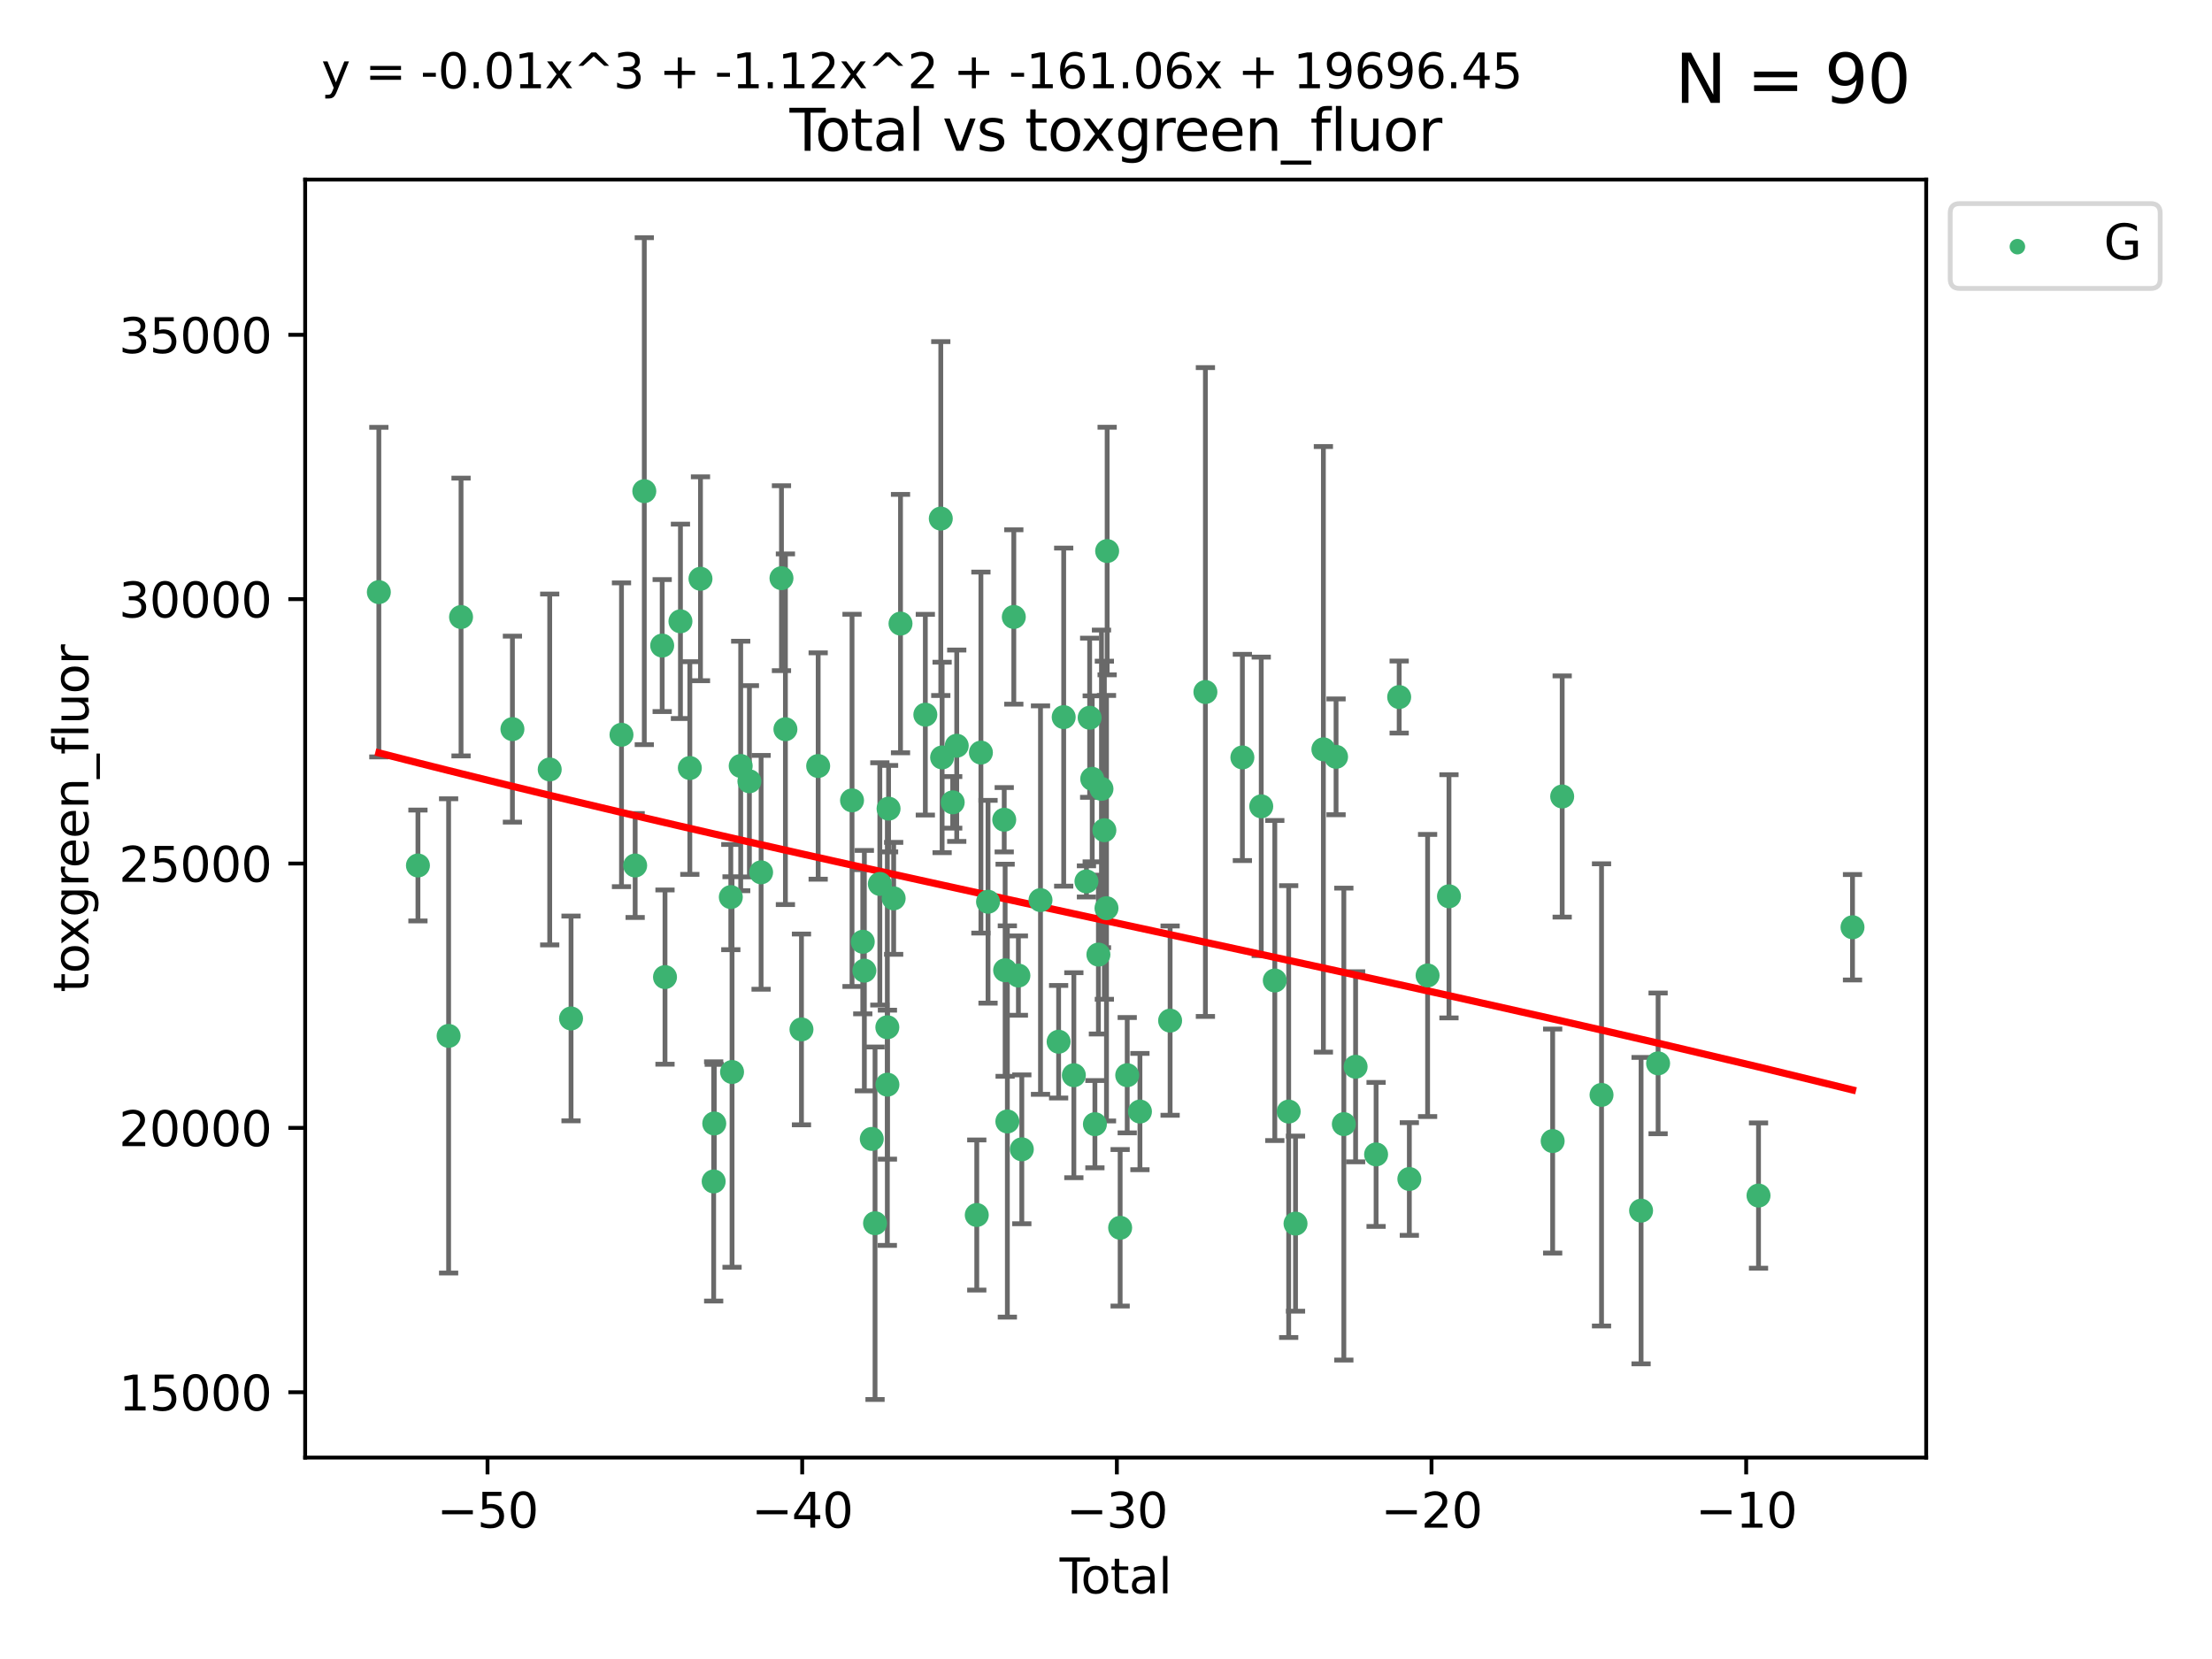 <?xml version="1.0" encoding="utf-8" standalone="no"?>
<!DOCTYPE svg PUBLIC "-//W3C//DTD SVG 1.1//EN"
  "http://www.w3.org/Graphics/SVG/1.1/DTD/svg11.dtd">
<svg xmlns:xlink="http://www.w3.org/1999/xlink" width="460.8pt" height="345.6pt" viewBox="0 0 460.8 345.6" xmlns="http://www.w3.org/2000/svg" version="1.1">
 <defs>
  <style type="text/css">*{stroke-linejoin: round; stroke-linecap: butt}</style>
 </defs>
 <g id="figure_1">
  <g id="patch_1">
   <path d="M 0 345.6 
L 460.8 345.6 
L 460.8 0 
L 0 0 
z
" style="fill: #ffffff"/>
  </g>
  <g id="axes_1">
   <g id="patch_2">
    <path d="M 63.571 303.64 
L 401.26 303.64 
L 401.26 37.411 
L 63.571 37.411 
z
" style="fill: #ffffff"/>
   </g>
   <g id="PathCollection_1">
    <defs>
     <path id="m2cd2cfe23e" d="M 0 1.118 
C 0.297 1.118 0.581 1 0.791 0.791 
C 1 0.581 1.118 0.297 1.118 0 
C 1.118 -0.297 1 -0.581 0.791 -0.791 
C 0.581 -1 0.297 -1.118 0 -1.118 
C -0.297 -1.118 -0.581 -1 -0.791 -0.791 
C -1 -0.581 -1.118 -0.297 -1.118 0 
C -1.118 0.297 -1 0.581 -0.791 0.791 
C -0.581 1 -0.297 1.118 0 1.118 
z
" style="stroke: #3cb371"/>
    </defs>
    <g clip-path="url(#p2240b61f8a)">
     <use xlink:href="#m2cd2cfe23e" x="78.921" y="123.35" style="fill: #3cb371; stroke: #3cb371"/>
     <use xlink:href="#m2cd2cfe23e" x="87.065" y="180.296" style="fill: #3cb371; stroke: #3cb371"/>
     <use xlink:href="#m2cd2cfe23e" x="93.455" y="215.796" style="fill: #3cb371; stroke: #3cb371"/>
     <use xlink:href="#m2cd2cfe23e" x="96.045" y="128.535" style="fill: #3cb371; stroke: #3cb371"/>
     <use xlink:href="#m2cd2cfe23e" x="106.747" y="151.889" style="fill: #3cb371; stroke: #3cb371"/>
     <use xlink:href="#m2cd2cfe23e" x="114.516" y="160.294" style="fill: #3cb371; stroke: #3cb371"/>
     <use xlink:href="#m2cd2cfe23e" x="118.958" y="212.162" style="fill: #3cb371; stroke: #3cb371"/>
     <use xlink:href="#m2cd2cfe23e" x="129.468" y="153.064" style="fill: #3cb371; stroke: #3cb371"/>
     <use xlink:href="#m2cd2cfe23e" x="132.316" y="180.299" style="fill: #3cb371; stroke: #3cb371"/>
     <use xlink:href="#m2cd2cfe23e" x="134.219" y="102.317" style="fill: #3cb371; stroke: #3cb371"/>
     <use xlink:href="#m2cd2cfe23e" x="137.945" y="134.484" style="fill: #3cb371; stroke: #3cb371"/>
     <use xlink:href="#m2cd2cfe23e" x="138.532" y="203.545" style="fill: #3cb371; stroke: #3cb371"/>
     <use xlink:href="#m2cd2cfe23e" x="141.749" y="129.432" style="fill: #3cb371; stroke: #3cb371"/>
     <use xlink:href="#m2cd2cfe23e" x="143.706" y="159.992" style="fill: #3cb371; stroke: #3cb371"/>
     <use xlink:href="#m2cd2cfe23e" x="145.924" y="120.567" style="fill: #3cb371; stroke: #3cb371"/>
     <use xlink:href="#m2cd2cfe23e" x="148.671" y="246.113" style="fill: #3cb371; stroke: #3cb371"/>
     <use xlink:href="#m2cd2cfe23e" x="148.792" y="234.04" style="fill: #3cb371; stroke: #3cb371"/>
     <use xlink:href="#m2cd2cfe23e" x="152.242" y="186.879" style="fill: #3cb371; stroke: #3cb371"/>
     <use xlink:href="#m2cd2cfe23e" x="152.499" y="223.316" style="fill: #3cb371; stroke: #3cb371"/>
     <use xlink:href="#m2cd2cfe23e" x="154.301" y="159.564" style="fill: #3cb371; stroke: #3cb371"/>
     <use xlink:href="#m2cd2cfe23e" x="156.114" y="162.757" style="fill: #3cb371; stroke: #3cb371"/>
     <use xlink:href="#m2cd2cfe23e" x="158.551" y="181.722" style="fill: #3cb371; stroke: #3cb371"/>
     <use xlink:href="#m2cd2cfe23e" x="162.795" y="120.447" style="fill: #3cb371; stroke: #3cb371"/>
     <use xlink:href="#m2cd2cfe23e" x="163.617" y="151.911" style="fill: #3cb371; stroke: #3cb371"/>
     <use xlink:href="#m2cd2cfe23e" x="166.961" y="214.445" style="fill: #3cb371; stroke: #3cb371"/>
     <use xlink:href="#m2cd2cfe23e" x="170.44" y="159.576" style="fill: #3cb371; stroke: #3cb371"/>
     <use xlink:href="#m2cd2cfe23e" x="177.494" y="166.732" style="fill: #3cb371; stroke: #3cb371"/>
     <use xlink:href="#m2cd2cfe23e" x="179.731" y="196.185" style="fill: #3cb371; stroke: #3cb371"/>
     <use xlink:href="#m2cd2cfe23e" x="180.062" y="202.206" style="fill: #3cb371; stroke: #3cb371"/>
     <use xlink:href="#m2cd2cfe23e" x="181.607" y="237.257" style="fill: #3cb371; stroke: #3cb371"/>
     <use xlink:href="#m2cd2cfe23e" x="182.287" y="254.822" style="fill: #3cb371; stroke: #3cb371"/>
     <use xlink:href="#m2cd2cfe23e" x="183.287" y="184.134" style="fill: #3cb371; stroke: #3cb371"/>
     <use xlink:href="#m2cd2cfe23e" x="184.849" y="214" style="fill: #3cb371; stroke: #3cb371"/>
     <use xlink:href="#m2cd2cfe23e" x="184.866" y="225.956" style="fill: #3cb371; stroke: #3cb371"/>
     <use xlink:href="#m2cd2cfe23e" x="185.106" y="168.459" style="fill: #3cb371; stroke: #3cb371"/>
     <use xlink:href="#m2cd2cfe23e" x="186.165" y="187.145" style="fill: #3cb371; stroke: #3cb371"/>
     <use xlink:href="#m2cd2cfe23e" x="187.593" y="129.907" style="fill: #3cb371; stroke: #3cb371"/>
     <use xlink:href="#m2cd2cfe23e" x="192.764" y="148.882" style="fill: #3cb371; stroke: #3cb371"/>
     <use xlink:href="#m2cd2cfe23e" x="195.983" y="108.028" style="fill: #3cb371; stroke: #3cb371"/>
     <use xlink:href="#m2cd2cfe23e" x="196.26" y="157.788" style="fill: #3cb371; stroke: #3cb371"/>
     <use xlink:href="#m2cd2cfe23e" x="198.465" y="167.144" style="fill: #3cb371; stroke: #3cb371"/>
     <use xlink:href="#m2cd2cfe23e" x="199.306" y="155.35" style="fill: #3cb371; stroke: #3cb371"/>
     <use xlink:href="#m2cd2cfe23e" x="203.479" y="253.107" style="fill: #3cb371; stroke: #3cb371"/>
     <use xlink:href="#m2cd2cfe23e" x="204.342" y="156.775" style="fill: #3cb371; stroke: #3cb371"/>
     <use xlink:href="#m2cd2cfe23e" x="205.825" y="187.85" style="fill: #3cb371; stroke: #3cb371"/>
     <use xlink:href="#m2cd2cfe23e" x="209.199" y="170.764" style="fill: #3cb371; stroke: #3cb371"/>
     <use xlink:href="#m2cd2cfe23e" x="209.388" y="202.125" style="fill: #3cb371; stroke: #3cb371"/>
     <use xlink:href="#m2cd2cfe23e" x="209.851" y="233.624" style="fill: #3cb371; stroke: #3cb371"/>
     <use xlink:href="#m2cd2cfe23e" x="211.195" y="128.523" style="fill: #3cb371; stroke: #3cb371"/>
     <use xlink:href="#m2cd2cfe23e" x="212.15" y="203.228" style="fill: #3cb371; stroke: #3cb371"/>
     <use xlink:href="#m2cd2cfe23e" x="212.864" y="239.421" style="fill: #3cb371; stroke: #3cb371"/>
     <use xlink:href="#m2cd2cfe23e" x="216.755" y="187.506" style="fill: #3cb371; stroke: #3cb371"/>
     <use xlink:href="#m2cd2cfe23e" x="220.531" y="217.011" style="fill: #3cb371; stroke: #3cb371"/>
     <use xlink:href="#m2cd2cfe23e" x="221.588" y="149.39" style="fill: #3cb371; stroke: #3cb371"/>
     <use xlink:href="#m2cd2cfe23e" x="223.704" y="223.987" style="fill: #3cb371; stroke: #3cb371"/>
     <use xlink:href="#m2cd2cfe23e" x="226.327" y="183.616" style="fill: #3cb371; stroke: #3cb371"/>
     <use xlink:href="#m2cd2cfe23e" x="226.995" y="149.518" style="fill: #3cb371; stroke: #3cb371"/>
     <use xlink:href="#m2cd2cfe23e" x="227.53" y="162.247" style="fill: #3cb371; stroke: #3cb371"/>
     <use xlink:href="#m2cd2cfe23e" x="228.089" y="234.188" style="fill: #3cb371; stroke: #3cb371"/>
     <use xlink:href="#m2cd2cfe23e" x="228.818" y="198.857" style="fill: #3cb371; stroke: #3cb371"/>
     <use xlink:href="#m2cd2cfe23e" x="229.457" y="164.334" style="fill: #3cb371; stroke: #3cb371"/>
     <use xlink:href="#m2cd2cfe23e" x="230.06" y="172.949" style="fill: #3cb371; stroke: #3cb371"/>
     <use xlink:href="#m2cd2cfe23e" x="230.502" y="189.194" style="fill: #3cb371; stroke: #3cb371"/>
     <use xlink:href="#m2cd2cfe23e" x="230.639" y="114.792" style="fill: #3cb371; stroke: #3cb371"/>
     <use xlink:href="#m2cd2cfe23e" x="233.347" y="255.771" style="fill: #3cb371; stroke: #3cb371"/>
     <use xlink:href="#m2cd2cfe23e" x="234.821" y="223.984" style="fill: #3cb371; stroke: #3cb371"/>
     <use xlink:href="#m2cd2cfe23e" x="237.471" y="231.556" style="fill: #3cb371; stroke: #3cb371"/>
     <use xlink:href="#m2cd2cfe23e" x="243.756" y="212.613" style="fill: #3cb371; stroke: #3cb371"/>
     <use xlink:href="#m2cd2cfe23e" x="251.108" y="144.16" style="fill: #3cb371; stroke: #3cb371"/>
     <use xlink:href="#m2cd2cfe23e" x="258.81" y="157.787" style="fill: #3cb371; stroke: #3cb371"/>
     <use xlink:href="#m2cd2cfe23e" x="262.74" y="167.977" style="fill: #3cb371; stroke: #3cb371"/>
     <use xlink:href="#m2cd2cfe23e" x="265.564" y="204.255" style="fill: #3cb371; stroke: #3cb371"/>
     <use xlink:href="#m2cd2cfe23e" x="268.458" y="231.562" style="fill: #3cb371; stroke: #3cb371"/>
     <use xlink:href="#m2cd2cfe23e" x="269.881" y="254.903" style="fill: #3cb371; stroke: #3cb371"/>
     <use xlink:href="#m2cd2cfe23e" x="275.685" y="156.098" style="fill: #3cb371; stroke: #3cb371"/>
     <use xlink:href="#m2cd2cfe23e" x="278.326" y="157.662" style="fill: #3cb371; stroke: #3cb371"/>
     <use xlink:href="#m2cd2cfe23e" x="279.946" y="234.172" style="fill: #3cb371; stroke: #3cb371"/>
     <use xlink:href="#m2cd2cfe23e" x="282.398" y="222.227" style="fill: #3cb371; stroke: #3cb371"/>
     <use xlink:href="#m2cd2cfe23e" x="286.665" y="240.487" style="fill: #3cb371; stroke: #3cb371"/>
     <use xlink:href="#m2cd2cfe23e" x="291.474" y="145.21" style="fill: #3cb371; stroke: #3cb371"/>
     <use xlink:href="#m2cd2cfe23e" x="293.592" y="245.607" style="fill: #3cb371; stroke: #3cb371"/>
     <use xlink:href="#m2cd2cfe23e" x="297.396" y="203.208" style="fill: #3cb371; stroke: #3cb371"/>
     <use xlink:href="#m2cd2cfe23e" x="301.848" y="186.717" style="fill: #3cb371; stroke: #3cb371"/>
     <use xlink:href="#m2cd2cfe23e" x="323.448" y="237.703" style="fill: #3cb371; stroke: #3cb371"/>
     <use xlink:href="#m2cd2cfe23e" x="325.432" y="165.925" style="fill: #3cb371; stroke: #3cb371"/>
     <use xlink:href="#m2cd2cfe23e" x="333.628" y="228.086" style="fill: #3cb371; stroke: #3cb371"/>
     <use xlink:href="#m2cd2cfe23e" x="341.867" y="252.196" style="fill: #3cb371; stroke: #3cb371"/>
     <use xlink:href="#m2cd2cfe23e" x="345.413" y="221.519" style="fill: #3cb371; stroke: #3cb371"/>
     <use xlink:href="#m2cd2cfe23e" x="366.331" y="249.056" style="fill: #3cb371; stroke: #3cb371"/>
     <use xlink:href="#m2cd2cfe23e" x="385.911" y="193.165" style="fill: #3cb371; stroke: #3cb371"/>
    </g>
   </g>
   <g id="matplotlib.axis_1">
    <g id="xtick_1">
     <g id="line2d_1">
      <defs>
       <path id="me713386dee" d="M 0 0 
L 0 3.5 
" style="stroke: #000000; stroke-width: 0.8"/>
      </defs>
      <g>
       <use xlink:href="#me713386dee" x="101.562" y="303.64" style="stroke: #000000; stroke-width: 0.8"/>
      </g>
     </g>
     <g id="text_1">
      <!-- −50 -->
      <g transform="translate(91.009 318.238)scale(0.1 -0.1)">
       <defs>
        <path id="DejaVuSans-2212" d="M 678 2272 
L 4684 2272 
L 4684 1741 
L 678 1741 
L 678 2272 
z
" transform="scale(0.016)"/>
        <path id="DejaVuSans-35" d="M 691 4666 
L 3169 4666 
L 3169 4134 
L 1269 4134 
L 1269 2991 
Q 1406 3038 1543 3061 
Q 1681 3084 1819 3084 
Q 2600 3084 3056 2656 
Q 3513 2228 3513 1497 
Q 3513 744 3044 326 
Q 2575 -91 1722 -91 
Q 1428 -91 1123 -41 
Q 819 9 494 109 
L 494 744 
Q 775 591 1075 516 
Q 1375 441 1709 441 
Q 2250 441 2565 725 
Q 2881 1009 2881 1497 
Q 2881 1984 2565 2268 
Q 2250 2553 1709 2553 
Q 1456 2553 1204 2497 
Q 953 2441 691 2322 
L 691 4666 
z
" transform="scale(0.016)"/>
        <path id="DejaVuSans-30" d="M 2034 4250 
Q 1547 4250 1301 3770 
Q 1056 3291 1056 2328 
Q 1056 1369 1301 889 
Q 1547 409 2034 409 
Q 2525 409 2770 889 
Q 3016 1369 3016 2328 
Q 3016 3291 2770 3770 
Q 2525 4250 2034 4250 
z
M 2034 4750 
Q 2819 4750 3233 4129 
Q 3647 3509 3647 2328 
Q 3647 1150 3233 529 
Q 2819 -91 2034 -91 
Q 1250 -91 836 529 
Q 422 1150 422 2328 
Q 422 3509 836 4129 
Q 1250 4750 2034 4750 
z
" transform="scale(0.016)"/>
       </defs>
       <use xlink:href="#DejaVuSans-2212"/>
       <use xlink:href="#DejaVuSans-35" x="83.789"/>
       <use xlink:href="#DejaVuSans-30" x="147.412"/>
      </g>
     </g>
    </g>
    <g id="xtick_2">
     <g id="line2d_2">
      <g>
       <use xlink:href="#me713386dee" x="167.112" y="303.64" style="stroke: #000000; stroke-width: 0.8"/>
      </g>
     </g>
     <g id="text_2">
      <!-- −40 -->
      <g transform="translate(156.559 318.238)scale(0.1 -0.1)">
       <defs>
        <path id="DejaVuSans-34" d="M 2419 4116 
L 825 1625 
L 2419 1625 
L 2419 4116 
z
M 2253 4666 
L 3047 4666 
L 3047 1625 
L 3713 1625 
L 3713 1100 
L 3047 1100 
L 3047 0 
L 2419 0 
L 2419 1100 
L 313 1100 
L 313 1709 
L 2253 4666 
z
" transform="scale(0.016)"/>
       </defs>
       <use xlink:href="#DejaVuSans-2212"/>
       <use xlink:href="#DejaVuSans-34" x="83.789"/>
       <use xlink:href="#DejaVuSans-30" x="147.412"/>
      </g>
     </g>
    </g>
    <g id="xtick_3">
     <g id="line2d_3">
      <g>
       <use xlink:href="#me713386dee" x="232.662" y="303.64" style="stroke: #000000; stroke-width: 0.8"/>
      </g>
     </g>
     <g id="text_3">
      <!-- −30 -->
      <g transform="translate(222.109 318.238)scale(0.1 -0.1)">
       <defs>
        <path id="DejaVuSans-33" d="M 2597 2516 
Q 3050 2419 3304 2112 
Q 3559 1806 3559 1356 
Q 3559 666 3084 287 
Q 2609 -91 1734 -91 
Q 1441 -91 1130 -33 
Q 819 25 488 141 
L 488 750 
Q 750 597 1062 519 
Q 1375 441 1716 441 
Q 2309 441 2620 675 
Q 2931 909 2931 1356 
Q 2931 1769 2642 2001 
Q 2353 2234 1838 2234 
L 1294 2234 
L 1294 2753 
L 1863 2753 
Q 2328 2753 2575 2939 
Q 2822 3125 2822 3475 
Q 2822 3834 2567 4026 
Q 2313 4219 1838 4219 
Q 1578 4219 1281 4162 
Q 984 4106 628 3988 
L 628 4550 
Q 988 4650 1302 4700 
Q 1616 4750 1894 4750 
Q 2613 4750 3031 4423 
Q 3450 4097 3450 3541 
Q 3450 3153 3228 2886 
Q 3006 2619 2597 2516 
z
" transform="scale(0.016)"/>
       </defs>
       <use xlink:href="#DejaVuSans-2212"/>
       <use xlink:href="#DejaVuSans-33" x="83.789"/>
       <use xlink:href="#DejaVuSans-30" x="147.412"/>
      </g>
     </g>
    </g>
    <g id="xtick_4">
     <g id="line2d_4">
      <g>
       <use xlink:href="#me713386dee" x="298.212" y="303.64" style="stroke: #000000; stroke-width: 0.8"/>
      </g>
     </g>
     <g id="text_4">
      <!-- −20 -->
      <g transform="translate(287.659 318.238)scale(0.1 -0.1)">
       <defs>
        <path id="DejaVuSans-32" d="M 1228 531 
L 3431 531 
L 3431 0 
L 469 0 
L 469 531 
Q 828 903 1448 1529 
Q 2069 2156 2228 2338 
Q 2531 2678 2651 2914 
Q 2772 3150 2772 3378 
Q 2772 3750 2511 3984 
Q 2250 4219 1831 4219 
Q 1534 4219 1204 4116 
Q 875 4013 500 3803 
L 500 4441 
Q 881 4594 1212 4672 
Q 1544 4750 1819 4750 
Q 2544 4750 2975 4387 
Q 3406 4025 3406 3419 
Q 3406 3131 3298 2873 
Q 3191 2616 2906 2266 
Q 2828 2175 2409 1742 
Q 1991 1309 1228 531 
z
" transform="scale(0.016)"/>
       </defs>
       <use xlink:href="#DejaVuSans-2212"/>
       <use xlink:href="#DejaVuSans-32" x="83.789"/>
       <use xlink:href="#DejaVuSans-30" x="147.412"/>
      </g>
     </g>
    </g>
    <g id="xtick_5">
     <g id="line2d_5">
      <g>
       <use xlink:href="#me713386dee" x="363.761" y="303.64" style="stroke: #000000; stroke-width: 0.8"/>
      </g>
     </g>
     <g id="text_5">
      <!-- −10 -->
      <g transform="translate(353.209 318.238)scale(0.1 -0.1)">
       <defs>
        <path id="DejaVuSans-31" d="M 794 531 
L 1825 531 
L 1825 4091 
L 703 3866 
L 703 4441 
L 1819 4666 
L 2450 4666 
L 2450 531 
L 3481 531 
L 3481 0 
L 794 0 
L 794 531 
z
" transform="scale(0.016)"/>
       </defs>
       <use xlink:href="#DejaVuSans-2212"/>
       <use xlink:href="#DejaVuSans-31" x="83.789"/>
       <use xlink:href="#DejaVuSans-30" x="147.412"/>
      </g>
     </g>
    </g>
    <g id="text_6">
     <!-- Total -->
     <g transform="translate(220.739 331.917)scale(0.1 -0.1)">
      <defs>
       <path id="DejaVuSans-54" d="M -19 4666 
L 3928 4666 
L 3928 4134 
L 2272 4134 
L 2272 0 
L 1638 0 
L 1638 4134 
L -19 4134 
L -19 4666 
z
" transform="scale(0.016)"/>
       <path id="DejaVuSans-6f" d="M 1959 3097 
Q 1497 3097 1228 2736 
Q 959 2375 959 1747 
Q 959 1119 1226 758 
Q 1494 397 1959 397 
Q 2419 397 2687 759 
Q 2956 1122 2956 1747 
Q 2956 2369 2687 2733 
Q 2419 3097 1959 3097 
z
M 1959 3584 
Q 2709 3584 3137 3096 
Q 3566 2609 3566 1747 
Q 3566 888 3137 398 
Q 2709 -91 1959 -91 
Q 1206 -91 779 398 
Q 353 888 353 1747 
Q 353 2609 779 3096 
Q 1206 3584 1959 3584 
z
" transform="scale(0.016)"/>
       <path id="DejaVuSans-74" d="M 1172 4494 
L 1172 3500 
L 2356 3500 
L 2356 3053 
L 1172 3053 
L 1172 1153 
Q 1172 725 1289 603 
Q 1406 481 1766 481 
L 2356 481 
L 2356 0 
L 1766 0 
Q 1100 0 847 248 
Q 594 497 594 1153 
L 594 3053 
L 172 3053 
L 172 3500 
L 594 3500 
L 594 4494 
L 1172 4494 
z
" transform="scale(0.016)"/>
       <path id="DejaVuSans-61" d="M 2194 1759 
Q 1497 1759 1228 1600 
Q 959 1441 959 1056 
Q 959 750 1161 570 
Q 1363 391 1709 391 
Q 2188 391 2477 730 
Q 2766 1069 2766 1631 
L 2766 1759 
L 2194 1759 
z
M 3341 1997 
L 3341 0 
L 2766 0 
L 2766 531 
Q 2569 213 2275 61 
Q 1981 -91 1556 -91 
Q 1019 -91 701 211 
Q 384 513 384 1019 
Q 384 1609 779 1909 
Q 1175 2209 1959 2209 
L 2766 2209 
L 2766 2266 
Q 2766 2663 2505 2880 
Q 2244 3097 1772 3097 
Q 1472 3097 1187 3025 
Q 903 2953 641 2809 
L 641 3341 
Q 956 3463 1253 3523 
Q 1550 3584 1831 3584 
Q 2591 3584 2966 3190 
Q 3341 2797 3341 1997 
z
" transform="scale(0.016)"/>
       <path id="DejaVuSans-6c" d="M 603 4863 
L 1178 4863 
L 1178 0 
L 603 0 
L 603 4863 
z
" transform="scale(0.016)"/>
      </defs>
      <use xlink:href="#DejaVuSans-54"/>
      <use xlink:href="#DejaVuSans-6f" x="44.084"/>
      <use xlink:href="#DejaVuSans-74" x="105.266"/>
      <use xlink:href="#DejaVuSans-61" x="144.475"/>
      <use xlink:href="#DejaVuSans-6c" x="205.754"/>
     </g>
    </g>
   </g>
   <g id="matplotlib.axis_2">
    <g id="ytick_1">
     <g id="line2d_6">
      <defs>
       <path id="m3d522d47ad" d="M 0 0 
L -3.5 0 
" style="stroke: #000000; stroke-width: 0.8"/>
      </defs>
      <g>
       <use xlink:href="#m3d522d47ad" x="63.571" y="290.031" style="stroke: #000000; stroke-width: 0.8"/>
      </g>
     </g>
     <g id="text_7">
      <!-- 15000 -->
      <g transform="translate(24.759 293.831)scale(0.1 -0.1)">
       <use xlink:href="#DejaVuSans-31"/>
       <use xlink:href="#DejaVuSans-35" x="63.623"/>
       <use xlink:href="#DejaVuSans-30" x="127.246"/>
       <use xlink:href="#DejaVuSans-30" x="190.869"/>
       <use xlink:href="#DejaVuSans-30" x="254.492"/>
      </g>
     </g>
    </g>
    <g id="ytick_2">
     <g id="line2d_7">
      <g>
       <use xlink:href="#m3d522d47ad" x="63.571" y="234.96" style="stroke: #000000; stroke-width: 0.8"/>
      </g>
     </g>
     <g id="text_8">
      <!-- 20000 -->
      <g transform="translate(24.759 238.76)scale(0.1 -0.1)">
       <use xlink:href="#DejaVuSans-32"/>
       <use xlink:href="#DejaVuSans-30" x="63.623"/>
       <use xlink:href="#DejaVuSans-30" x="127.246"/>
       <use xlink:href="#DejaVuSans-30" x="190.869"/>
       <use xlink:href="#DejaVuSans-30" x="254.492"/>
      </g>
     </g>
    </g>
    <g id="ytick_3">
     <g id="line2d_8">
      <g>
       <use xlink:href="#m3d522d47ad" x="63.571" y="179.889" style="stroke: #000000; stroke-width: 0.8"/>
      </g>
     </g>
     <g id="text_9">
      <!-- 25000 -->
      <g transform="translate(24.759 183.688)scale(0.1 -0.1)">
       <use xlink:href="#DejaVuSans-32"/>
       <use xlink:href="#DejaVuSans-35" x="63.623"/>
       <use xlink:href="#DejaVuSans-30" x="127.246"/>
       <use xlink:href="#DejaVuSans-30" x="190.869"/>
       <use xlink:href="#DejaVuSans-30" x="254.492"/>
      </g>
     </g>
    </g>
    <g id="ytick_4">
     <g id="line2d_9">
      <g>
       <use xlink:href="#m3d522d47ad" x="63.571" y="124.818" style="stroke: #000000; stroke-width: 0.8"/>
      </g>
     </g>
     <g id="text_10">
      <!-- 30000 -->
      <g transform="translate(24.759 128.617)scale(0.1 -0.1)">
       <use xlink:href="#DejaVuSans-33"/>
       <use xlink:href="#DejaVuSans-30" x="63.623"/>
       <use xlink:href="#DejaVuSans-30" x="127.246"/>
       <use xlink:href="#DejaVuSans-30" x="190.869"/>
       <use xlink:href="#DejaVuSans-30" x="254.492"/>
      </g>
     </g>
    </g>
    <g id="ytick_5">
     <g id="line2d_10">
      <g>
       <use xlink:href="#m3d522d47ad" x="63.571" y="69.747" style="stroke: #000000; stroke-width: 0.8"/>
      </g>
     </g>
     <g id="text_11">
      <!-- 35000 -->
      <g transform="translate(24.759 73.546)scale(0.1 -0.1)">
       <use xlink:href="#DejaVuSans-33"/>
       <use xlink:href="#DejaVuSans-35" x="63.623"/>
       <use xlink:href="#DejaVuSans-30" x="127.246"/>
       <use xlink:href="#DejaVuSans-30" x="190.869"/>
       <use xlink:href="#DejaVuSans-30" x="254.492"/>
      </g>
     </g>
    </g>
    <g id="text_12">
     <!-- toxgreen_fluor -->
     <g transform="translate(18.401 206.72)rotate(-90)scale(0.1 -0.1)">
      <defs>
       <path id="DejaVuSans-78" d="M 3513 3500 
L 2247 1797 
L 3578 0 
L 2900 0 
L 1881 1375 
L 863 0 
L 184 0 
L 1544 1831 
L 300 3500 
L 978 3500 
L 1906 2253 
L 2834 3500 
L 3513 3500 
z
" transform="scale(0.016)"/>
       <path id="DejaVuSans-67" d="M 2906 1791 
Q 2906 2416 2648 2759 
Q 2391 3103 1925 3103 
Q 1463 3103 1205 2759 
Q 947 2416 947 1791 
Q 947 1169 1205 825 
Q 1463 481 1925 481 
Q 2391 481 2648 825 
Q 2906 1169 2906 1791 
z
M 3481 434 
Q 3481 -459 3084 -895 
Q 2688 -1331 1869 -1331 
Q 1566 -1331 1297 -1286 
Q 1028 -1241 775 -1147 
L 775 -588 
Q 1028 -725 1275 -790 
Q 1522 -856 1778 -856 
Q 2344 -856 2625 -561 
Q 2906 -266 2906 331 
L 2906 616 
Q 2728 306 2450 153 
Q 2172 0 1784 0 
Q 1141 0 747 490 
Q 353 981 353 1791 
Q 353 2603 747 3093 
Q 1141 3584 1784 3584 
Q 2172 3584 2450 3431 
Q 2728 3278 2906 2969 
L 2906 3500 
L 3481 3500 
L 3481 434 
z
" transform="scale(0.016)"/>
       <path id="DejaVuSans-72" d="M 2631 2963 
Q 2534 3019 2420 3045 
Q 2306 3072 2169 3072 
Q 1681 3072 1420 2755 
Q 1159 2438 1159 1844 
L 1159 0 
L 581 0 
L 581 3500 
L 1159 3500 
L 1159 2956 
Q 1341 3275 1631 3429 
Q 1922 3584 2338 3584 
Q 2397 3584 2469 3576 
Q 2541 3569 2628 3553 
L 2631 2963 
z
" transform="scale(0.016)"/>
       <path id="DejaVuSans-65" d="M 3597 1894 
L 3597 1613 
L 953 1613 
Q 991 1019 1311 708 
Q 1631 397 2203 397 
Q 2534 397 2845 478 
Q 3156 559 3463 722 
L 3463 178 
Q 3153 47 2828 -22 
Q 2503 -91 2169 -91 
Q 1331 -91 842 396 
Q 353 884 353 1716 
Q 353 2575 817 3079 
Q 1281 3584 2069 3584 
Q 2775 3584 3186 3129 
Q 3597 2675 3597 1894 
z
M 3022 2063 
Q 3016 2534 2758 2815 
Q 2500 3097 2075 3097 
Q 1594 3097 1305 2825 
Q 1016 2553 972 2059 
L 3022 2063 
z
" transform="scale(0.016)"/>
       <path id="DejaVuSans-6e" d="M 3513 2113 
L 3513 0 
L 2938 0 
L 2938 2094 
Q 2938 2591 2744 2837 
Q 2550 3084 2163 3084 
Q 1697 3084 1428 2787 
Q 1159 2491 1159 1978 
L 1159 0 
L 581 0 
L 581 3500 
L 1159 3500 
L 1159 2956 
Q 1366 3272 1645 3428 
Q 1925 3584 2291 3584 
Q 2894 3584 3203 3211 
Q 3513 2838 3513 2113 
z
" transform="scale(0.016)"/>
       <path id="DejaVuSans-5f" d="M 3263 -1063 
L 3263 -1509 
L -63 -1509 
L -63 -1063 
L 3263 -1063 
z
" transform="scale(0.016)"/>
       <path id="DejaVuSans-66" d="M 2375 4863 
L 2375 4384 
L 1825 4384 
Q 1516 4384 1395 4259 
Q 1275 4134 1275 3809 
L 1275 3500 
L 2222 3500 
L 2222 3053 
L 1275 3053 
L 1275 0 
L 697 0 
L 697 3053 
L 147 3053 
L 147 3500 
L 697 3500 
L 697 3744 
Q 697 4328 969 4595 
Q 1241 4863 1831 4863 
L 2375 4863 
z
" transform="scale(0.016)"/>
       <path id="DejaVuSans-75" d="M 544 1381 
L 544 3500 
L 1119 3500 
L 1119 1403 
Q 1119 906 1312 657 
Q 1506 409 1894 409 
Q 2359 409 2629 706 
Q 2900 1003 2900 1516 
L 2900 3500 
L 3475 3500 
L 3475 0 
L 2900 0 
L 2900 538 
Q 2691 219 2414 64 
Q 2138 -91 1772 -91 
Q 1169 -91 856 284 
Q 544 659 544 1381 
z
M 1991 3584 
L 1991 3584 
z
" transform="scale(0.016)"/>
      </defs>
      <use xlink:href="#DejaVuSans-74"/>
      <use xlink:href="#DejaVuSans-6f" x="39.209"/>
      <use xlink:href="#DejaVuSans-78" x="97.266"/>
      <use xlink:href="#DejaVuSans-67" x="156.445"/>
      <use xlink:href="#DejaVuSans-72" x="219.922"/>
      <use xlink:href="#DejaVuSans-65" x="258.785"/>
      <use xlink:href="#DejaVuSans-65" x="320.309"/>
      <use xlink:href="#DejaVuSans-6e" x="381.832"/>
      <use xlink:href="#DejaVuSans-5f" x="445.211"/>
      <use xlink:href="#DejaVuSans-66" x="495.211"/>
      <use xlink:href="#DejaVuSans-6c" x="530.416"/>
      <use xlink:href="#DejaVuSans-75" x="558.199"/>
      <use xlink:href="#DejaVuSans-6f" x="621.578"/>
      <use xlink:href="#DejaVuSans-72" x="682.76"/>
     </g>
    </g>
   </g>
   <g id="LineCollection_1">
    <path d="M 78.921 157.68 
L 78.921 89.019 
" clip-path="url(#p2240b61f8a)" style="fill: none; stroke: #696969"/>
    <path d="M 87.065 191.843 
L 87.065 168.75 
" clip-path="url(#p2240b61f8a)" style="fill: none; stroke: #696969"/>
    <path d="M 93.455 265.192 
L 93.455 166.4 
" clip-path="url(#p2240b61f8a)" style="fill: none; stroke: #696969"/>
    <path d="M 96.045 157.472 
L 96.045 99.598 
" clip-path="url(#p2240b61f8a)" style="fill: none; stroke: #696969"/>
    <path d="M 106.747 171.26 
L 106.747 132.518 
" clip-path="url(#p2240b61f8a)" style="fill: none; stroke: #696969"/>
    <path d="M 114.516 196.842 
L 114.516 123.745 
" clip-path="url(#p2240b61f8a)" style="fill: none; stroke: #696969"/>
    <path d="M 118.958 233.492 
L 118.958 190.832 
" clip-path="url(#p2240b61f8a)" style="fill: none; stroke: #696969"/>
    <path d="M 129.468 184.709 
L 129.468 121.42 
" clip-path="url(#p2240b61f8a)" style="fill: none; stroke: #696969"/>
    <path d="M 132.316 191.126 
L 132.316 169.471 
" clip-path="url(#p2240b61f8a)" style="fill: none; stroke: #696969"/>
    <path d="M 134.219 155.121 
L 134.219 49.513 
" clip-path="url(#p2240b61f8a)" style="fill: none; stroke: #696969"/>
    <path d="M 137.945 148.231 
L 137.945 120.737 
" clip-path="url(#p2240b61f8a)" style="fill: none; stroke: #696969"/>
    <path d="M 138.532 221.695 
L 138.532 185.396 
" clip-path="url(#p2240b61f8a)" style="fill: none; stroke: #696969"/>
    <path d="M 141.749 149.68 
L 141.749 109.185 
" clip-path="url(#p2240b61f8a)" style="fill: none; stroke: #696969"/>
    <path d="M 143.706 182.145 
L 143.706 137.839 
" clip-path="url(#p2240b61f8a)" style="fill: none; stroke: #696969"/>
    <path d="M 145.924 141.804 
L 145.924 99.331 
" clip-path="url(#p2240b61f8a)" style="fill: none; stroke: #696969"/>
    <path d="M 148.671 271.033 
L 148.671 221.193 
" clip-path="url(#p2240b61f8a)" style="fill: none; stroke: #696969"/>
    <path d="M 148.792 246.348 
L 148.792 221.732 
" clip-path="url(#p2240b61f8a)" style="fill: none; stroke: #696969"/>
    <path d="M 152.242 197.836 
L 152.242 175.922 
" clip-path="url(#p2240b61f8a)" style="fill: none; stroke: #696969"/>
    <path d="M 152.499 263.991 
L 152.499 182.64 
" clip-path="url(#p2240b61f8a)" style="fill: none; stroke: #696969"/>
    <path d="M 154.301 185.55 
L 154.301 133.579 
" clip-path="url(#p2240b61f8a)" style="fill: none; stroke: #696969"/>
    <path d="M 156.114 182.682 
L 156.114 142.833 
" clip-path="url(#p2240b61f8a)" style="fill: none; stroke: #696969"/>
    <path d="M 158.551 206.08 
L 158.551 157.364 
" clip-path="url(#p2240b61f8a)" style="fill: none; stroke: #696969"/>
    <path d="M 162.795 139.707 
L 162.795 101.188 
" clip-path="url(#p2240b61f8a)" style="fill: none; stroke: #696969"/>
    <path d="M 163.617 188.435 
L 163.617 115.387 
" clip-path="url(#p2240b61f8a)" style="fill: none; stroke: #696969"/>
    <path d="M 166.961 234.318 
L 166.961 194.571 
" clip-path="url(#p2240b61f8a)" style="fill: none; stroke: #696969"/>
    <path d="M 170.44 183.153 
L 170.44 135.998 
" clip-path="url(#p2240b61f8a)" style="fill: none; stroke: #696969"/>
    <path d="M 177.494 205.5 
L 177.494 127.964 
" clip-path="url(#p2240b61f8a)" style="fill: none; stroke: #696969"/>
    <path d="M 179.731 211.2 
L 179.731 181.17 
" clip-path="url(#p2240b61f8a)" style="fill: none; stroke: #696969"/>
    <path d="M 180.062 227.246 
L 180.062 177.166 
" clip-path="url(#p2240b61f8a)" style="fill: none; stroke: #696969"/>
    <path d="M 181.607 238.009 
L 181.607 236.505 
" clip-path="url(#p2240b61f8a)" style="fill: none; stroke: #696969"/>
    <path d="M 182.287 291.539 
L 182.287 218.105 
" clip-path="url(#p2240b61f8a)" style="fill: none; stroke: #696969"/>
    <path d="M 183.287 209.371 
L 183.287 158.897 
" clip-path="url(#p2240b61f8a)" style="fill: none; stroke: #696969"/>
    <path d="M 184.849 259.438 
L 184.849 168.563 
" clip-path="url(#p2240b61f8a)" style="fill: none; stroke: #696969"/>
    <path d="M 184.866 241.473 
L 184.866 210.439 
" clip-path="url(#p2240b61f8a)" style="fill: none; stroke: #696969"/>
    <path d="M 185.106 177.464 
L 185.106 159.455 
" clip-path="url(#p2240b61f8a)" style="fill: none; stroke: #696969"/>
    <path d="M 186.165 198.805 
L 186.165 175.486 
" clip-path="url(#p2240b61f8a)" style="fill: none; stroke: #696969"/>
    <path d="M 187.593 156.821 
L 187.593 102.993 
" clip-path="url(#p2240b61f8a)" style="fill: none; stroke: #696969"/>
    <path d="M 192.764 169.786 
L 192.764 127.978 
" clip-path="url(#p2240b61f8a)" style="fill: none; stroke: #696969"/>
    <path d="M 195.983 144.886 
L 195.983 71.169 
" clip-path="url(#p2240b61f8a)" style="fill: none; stroke: #696969"/>
    <path d="M 196.26 177.624 
L 196.26 137.952 
" clip-path="url(#p2240b61f8a)" style="fill: none; stroke: #696969"/>
    <path d="M 198.465 172.516 
L 198.465 161.773 
" clip-path="url(#p2240b61f8a)" style="fill: none; stroke: #696969"/>
    <path d="M 199.306 175.285 
L 199.306 135.415 
" clip-path="url(#p2240b61f8a)" style="fill: none; stroke: #696969"/>
    <path d="M 203.479 268.742 
L 203.479 237.472 
" clip-path="url(#p2240b61f8a)" style="fill: none; stroke: #696969"/>
    <path d="M 204.342 194.375 
L 204.342 119.176 
" clip-path="url(#p2240b61f8a)" style="fill: none; stroke: #696969"/>
    <path d="M 205.825 208.97 
L 205.825 166.73 
" clip-path="url(#p2240b61f8a)" style="fill: none; stroke: #696969"/>
    <path d="M 209.199 177.466 
L 209.199 164.062 
" clip-path="url(#p2240b61f8a)" style="fill: none; stroke: #696969"/>
    <path d="M 209.388 224.217 
L 209.388 180.033 
" clip-path="url(#p2240b61f8a)" style="fill: none; stroke: #696969"/>
    <path d="M 209.851 274.38 
L 209.851 192.868 
" clip-path="url(#p2240b61f8a)" style="fill: none; stroke: #696969"/>
    <path d="M 211.195 146.685 
L 211.195 110.361 
" clip-path="url(#p2240b61f8a)" style="fill: none; stroke: #696969"/>
    <path d="M 212.15 211.493 
L 212.15 194.964 
" clip-path="url(#p2240b61f8a)" style="fill: none; stroke: #696969"/>
    <path d="M 212.864 254.926 
L 212.864 223.916 
" clip-path="url(#p2240b61f8a)" style="fill: none; stroke: #696969"/>
    <path d="M 216.755 227.968 
L 216.755 147.045 
" clip-path="url(#p2240b61f8a)" style="fill: none; stroke: #696969"/>
    <path d="M 220.531 228.731 
L 220.531 205.291 
" clip-path="url(#p2240b61f8a)" style="fill: none; stroke: #696969"/>
    <path d="M 221.588 184.604 
L 221.588 114.177 
" clip-path="url(#p2240b61f8a)" style="fill: none; stroke: #696969"/>
    <path d="M 223.704 245.339 
L 223.704 202.634 
" clip-path="url(#p2240b61f8a)" style="fill: none; stroke: #696969"/>
    <path d="M 226.327 186.861 
L 226.327 180.371 
" clip-path="url(#p2240b61f8a)" style="fill: none; stroke: #696969"/>
    <path d="M 226.995 166.097 
L 226.995 132.938 
" clip-path="url(#p2240b61f8a)" style="fill: none; stroke: #696969"/>
    <path d="M 227.53 179.539 
L 227.53 144.956 
" clip-path="url(#p2240b61f8a)" style="fill: none; stroke: #696969"/>
    <path d="M 228.089 243.279 
L 228.089 225.096 
" clip-path="url(#p2240b61f8a)" style="fill: none; stroke: #696969"/>
    <path d="M 228.818 215.395 
L 228.818 182.318 
" clip-path="url(#p2240b61f8a)" style="fill: none; stroke: #696969"/>
    <path d="M 229.457 197.417 
L 229.457 131.25 
" clip-path="url(#p2240b61f8a)" style="fill: none; stroke: #696969"/>
    <path d="M 230.06 208.163 
L 230.06 137.735 
" clip-path="url(#p2240b61f8a)" style="fill: none; stroke: #696969"/>
    <path d="M 230.502 233.513 
L 230.502 144.875 
" clip-path="url(#p2240b61f8a)" style="fill: none; stroke: #696969"/>
    <path d="M 230.639 140.582 
L 230.639 89.002 
" clip-path="url(#p2240b61f8a)" style="fill: none; stroke: #696969"/>
    <path d="M 233.347 272.073 
L 233.347 239.469 
" clip-path="url(#p2240b61f8a)" style="fill: none; stroke: #696969"/>
    <path d="M 234.821 236.001 
L 234.821 211.967 
" clip-path="url(#p2240b61f8a)" style="fill: none; stroke: #696969"/>
    <path d="M 237.471 243.67 
L 237.471 219.443 
" clip-path="url(#p2240b61f8a)" style="fill: none; stroke: #696969"/>
    <path d="M 243.756 232.33 
L 243.756 192.895 
" clip-path="url(#p2240b61f8a)" style="fill: none; stroke: #696969"/>
    <path d="M 251.108 211.74 
L 251.108 76.581 
" clip-path="url(#p2240b61f8a)" style="fill: none; stroke: #696969"/>
    <path d="M 258.81 179.268 
L 258.81 136.305 
" clip-path="url(#p2240b61f8a)" style="fill: none; stroke: #696969"/>
    <path d="M 262.74 199.064 
L 262.74 136.889 
" clip-path="url(#p2240b61f8a)" style="fill: none; stroke: #696969"/>
    <path d="M 265.564 237.594 
L 265.564 170.917 
" clip-path="url(#p2240b61f8a)" style="fill: none; stroke: #696969"/>
    <path d="M 268.458 278.624 
L 268.458 184.5 
" clip-path="url(#p2240b61f8a)" style="fill: none; stroke: #696969"/>
    <path d="M 269.881 273.141 
L 269.881 236.666 
" clip-path="url(#p2240b61f8a)" style="fill: none; stroke: #696969"/>
    <path d="M 275.685 219.178 
L 275.685 93.018 
" clip-path="url(#p2240b61f8a)" style="fill: none; stroke: #696969"/>
    <path d="M 278.326 169.723 
L 278.326 145.601 
" clip-path="url(#p2240b61f8a)" style="fill: none; stroke: #696969"/>
    <path d="M 279.946 283.325 
L 279.946 185.018 
" clip-path="url(#p2240b61f8a)" style="fill: none; stroke: #696969"/>
    <path d="M 282.398 242.029 
L 282.398 202.425 
" clip-path="url(#p2240b61f8a)" style="fill: none; stroke: #696969"/>
    <path d="M 286.665 255.483 
L 286.665 225.491 
" clip-path="url(#p2240b61f8a)" style="fill: none; stroke: #696969"/>
    <path d="M 291.474 152.71 
L 291.474 137.709 
" clip-path="url(#p2240b61f8a)" style="fill: none; stroke: #696969"/>
    <path d="M 293.592 257.344 
L 293.592 233.871 
" clip-path="url(#p2240b61f8a)" style="fill: none; stroke: #696969"/>
    <path d="M 297.396 232.59 
L 297.396 173.825 
" clip-path="url(#p2240b61f8a)" style="fill: none; stroke: #696969"/>
    <path d="M 301.848 212.05 
L 301.848 161.383 
" clip-path="url(#p2240b61f8a)" style="fill: none; stroke: #696969"/>
    <path d="M 323.448 261.033 
L 323.448 214.374 
" clip-path="url(#p2240b61f8a)" style="fill: none; stroke: #696969"/>
    <path d="M 325.432 191.046 
L 325.432 140.804 
" clip-path="url(#p2240b61f8a)" style="fill: none; stroke: #696969"/>
    <path d="M 333.628 276.225 
L 333.628 179.947 
" clip-path="url(#p2240b61f8a)" style="fill: none; stroke: #696969"/>
    <path d="M 341.867 284.11 
L 341.867 220.282 
" clip-path="url(#p2240b61f8a)" style="fill: none; stroke: #696969"/>
    <path d="M 345.413 236.175 
L 345.413 206.862 
" clip-path="url(#p2240b61f8a)" style="fill: none; stroke: #696969"/>
    <path d="M 366.331 264.185 
L 366.331 233.927 
" clip-path="url(#p2240b61f8a)" style="fill: none; stroke: #696969"/>
    <path d="M 385.911 204.145 
L 385.911 182.184 
" clip-path="url(#p2240b61f8a)" style="fill: none; stroke: #696969"/>
   </g>
   <g id="line2d_11">
    <defs>
     <path id="ma7d9847df2" d="M 2 0 
L -2 -0 
" style="stroke: #696969"/>
    </defs>
    <g clip-path="url(#p2240b61f8a)">
     <use xlink:href="#ma7d9847df2" x="78.921" y="157.68" style="fill: #696969; stroke: #696969"/>
     <use xlink:href="#ma7d9847df2" x="87.065" y="191.843" style="fill: #696969; stroke: #696969"/>
     <use xlink:href="#ma7d9847df2" x="93.455" y="265.192" style="fill: #696969; stroke: #696969"/>
     <use xlink:href="#ma7d9847df2" x="96.045" y="157.472" style="fill: #696969; stroke: #696969"/>
     <use xlink:href="#ma7d9847df2" x="106.747" y="171.26" style="fill: #696969; stroke: #696969"/>
     <use xlink:href="#ma7d9847df2" x="114.516" y="196.842" style="fill: #696969; stroke: #696969"/>
     <use xlink:href="#ma7d9847df2" x="118.958" y="233.492" style="fill: #696969; stroke: #696969"/>
     <use xlink:href="#ma7d9847df2" x="129.468" y="184.709" style="fill: #696969; stroke: #696969"/>
     <use xlink:href="#ma7d9847df2" x="132.316" y="191.126" style="fill: #696969; stroke: #696969"/>
     <use xlink:href="#ma7d9847df2" x="134.219" y="155.121" style="fill: #696969; stroke: #696969"/>
     <use xlink:href="#ma7d9847df2" x="137.945" y="148.231" style="fill: #696969; stroke: #696969"/>
     <use xlink:href="#ma7d9847df2" x="138.532" y="221.695" style="fill: #696969; stroke: #696969"/>
     <use xlink:href="#ma7d9847df2" x="141.749" y="149.68" style="fill: #696969; stroke: #696969"/>
     <use xlink:href="#ma7d9847df2" x="143.706" y="182.145" style="fill: #696969; stroke: #696969"/>
     <use xlink:href="#ma7d9847df2" x="145.924" y="141.804" style="fill: #696969; stroke: #696969"/>
     <use xlink:href="#ma7d9847df2" x="148.671" y="271.033" style="fill: #696969; stroke: #696969"/>
     <use xlink:href="#ma7d9847df2" x="148.792" y="246.348" style="fill: #696969; stroke: #696969"/>
     <use xlink:href="#ma7d9847df2" x="152.242" y="197.836" style="fill: #696969; stroke: #696969"/>
     <use xlink:href="#ma7d9847df2" x="152.499" y="263.991" style="fill: #696969; stroke: #696969"/>
     <use xlink:href="#ma7d9847df2" x="154.301" y="185.55" style="fill: #696969; stroke: #696969"/>
     <use xlink:href="#ma7d9847df2" x="156.114" y="182.682" style="fill: #696969; stroke: #696969"/>
     <use xlink:href="#ma7d9847df2" x="158.551" y="206.08" style="fill: #696969; stroke: #696969"/>
     <use xlink:href="#ma7d9847df2" x="162.795" y="139.707" style="fill: #696969; stroke: #696969"/>
     <use xlink:href="#ma7d9847df2" x="163.617" y="188.435" style="fill: #696969; stroke: #696969"/>
     <use xlink:href="#ma7d9847df2" x="166.961" y="234.318" style="fill: #696969; stroke: #696969"/>
     <use xlink:href="#ma7d9847df2" x="170.44" y="183.153" style="fill: #696969; stroke: #696969"/>
     <use xlink:href="#ma7d9847df2" x="177.494" y="205.5" style="fill: #696969; stroke: #696969"/>
     <use xlink:href="#ma7d9847df2" x="179.731" y="211.2" style="fill: #696969; stroke: #696969"/>
     <use xlink:href="#ma7d9847df2" x="180.062" y="227.246" style="fill: #696969; stroke: #696969"/>
     <use xlink:href="#ma7d9847df2" x="181.607" y="238.009" style="fill: #696969; stroke: #696969"/>
     <use xlink:href="#ma7d9847df2" x="182.287" y="291.539" style="fill: #696969; stroke: #696969"/>
     <use xlink:href="#ma7d9847df2" x="183.287" y="209.371" style="fill: #696969; stroke: #696969"/>
     <use xlink:href="#ma7d9847df2" x="184.849" y="259.438" style="fill: #696969; stroke: #696969"/>
     <use xlink:href="#ma7d9847df2" x="184.866" y="241.473" style="fill: #696969; stroke: #696969"/>
     <use xlink:href="#ma7d9847df2" x="185.106" y="177.464" style="fill: #696969; stroke: #696969"/>
     <use xlink:href="#ma7d9847df2" x="186.165" y="198.805" style="fill: #696969; stroke: #696969"/>
     <use xlink:href="#ma7d9847df2" x="187.593" y="156.821" style="fill: #696969; stroke: #696969"/>
     <use xlink:href="#ma7d9847df2" x="192.764" y="169.786" style="fill: #696969; stroke: #696969"/>
     <use xlink:href="#ma7d9847df2" x="195.983" y="144.886" style="fill: #696969; stroke: #696969"/>
     <use xlink:href="#ma7d9847df2" x="196.26" y="177.624" style="fill: #696969; stroke: #696969"/>
     <use xlink:href="#ma7d9847df2" x="198.465" y="172.516" style="fill: #696969; stroke: #696969"/>
     <use xlink:href="#ma7d9847df2" x="199.306" y="175.285" style="fill: #696969; stroke: #696969"/>
     <use xlink:href="#ma7d9847df2" x="203.479" y="268.742" style="fill: #696969; stroke: #696969"/>
     <use xlink:href="#ma7d9847df2" x="204.342" y="194.375" style="fill: #696969; stroke: #696969"/>
     <use xlink:href="#ma7d9847df2" x="205.825" y="208.97" style="fill: #696969; stroke: #696969"/>
     <use xlink:href="#ma7d9847df2" x="209.199" y="177.466" style="fill: #696969; stroke: #696969"/>
     <use xlink:href="#ma7d9847df2" x="209.388" y="224.217" style="fill: #696969; stroke: #696969"/>
     <use xlink:href="#ma7d9847df2" x="209.851" y="274.38" style="fill: #696969; stroke: #696969"/>
     <use xlink:href="#ma7d9847df2" x="211.195" y="146.685" style="fill: #696969; stroke: #696969"/>
     <use xlink:href="#ma7d9847df2" x="212.15" y="211.493" style="fill: #696969; stroke: #696969"/>
     <use xlink:href="#ma7d9847df2" x="212.864" y="254.926" style="fill: #696969; stroke: #696969"/>
     <use xlink:href="#ma7d9847df2" x="216.755" y="227.968" style="fill: #696969; stroke: #696969"/>
     <use xlink:href="#ma7d9847df2" x="220.531" y="228.731" style="fill: #696969; stroke: #696969"/>
     <use xlink:href="#ma7d9847df2" x="221.588" y="184.604" style="fill: #696969; stroke: #696969"/>
     <use xlink:href="#ma7d9847df2" x="223.704" y="245.339" style="fill: #696969; stroke: #696969"/>
     <use xlink:href="#ma7d9847df2" x="226.327" y="186.861" style="fill: #696969; stroke: #696969"/>
     <use xlink:href="#ma7d9847df2" x="226.995" y="166.097" style="fill: #696969; stroke: #696969"/>
     <use xlink:href="#ma7d9847df2" x="227.53" y="179.539" style="fill: #696969; stroke: #696969"/>
     <use xlink:href="#ma7d9847df2" x="228.089" y="243.279" style="fill: #696969; stroke: #696969"/>
     <use xlink:href="#ma7d9847df2" x="228.818" y="215.395" style="fill: #696969; stroke: #696969"/>
     <use xlink:href="#ma7d9847df2" x="229.457" y="197.417" style="fill: #696969; stroke: #696969"/>
     <use xlink:href="#ma7d9847df2" x="230.06" y="208.163" style="fill: #696969; stroke: #696969"/>
     <use xlink:href="#ma7d9847df2" x="230.502" y="233.513" style="fill: #696969; stroke: #696969"/>
     <use xlink:href="#ma7d9847df2" x="230.639" y="140.582" style="fill: #696969; stroke: #696969"/>
     <use xlink:href="#ma7d9847df2" x="233.347" y="272.073" style="fill: #696969; stroke: #696969"/>
     <use xlink:href="#ma7d9847df2" x="234.821" y="236.001" style="fill: #696969; stroke: #696969"/>
     <use xlink:href="#ma7d9847df2" x="237.471" y="243.67" style="fill: #696969; stroke: #696969"/>
     <use xlink:href="#ma7d9847df2" x="243.756" y="232.33" style="fill: #696969; stroke: #696969"/>
     <use xlink:href="#ma7d9847df2" x="251.108" y="211.74" style="fill: #696969; stroke: #696969"/>
     <use xlink:href="#ma7d9847df2" x="258.81" y="179.268" style="fill: #696969; stroke: #696969"/>
     <use xlink:href="#ma7d9847df2" x="262.74" y="199.064" style="fill: #696969; stroke: #696969"/>
     <use xlink:href="#ma7d9847df2" x="265.564" y="237.594" style="fill: #696969; stroke: #696969"/>
     <use xlink:href="#ma7d9847df2" x="268.458" y="278.624" style="fill: #696969; stroke: #696969"/>
     <use xlink:href="#ma7d9847df2" x="269.881" y="273.141" style="fill: #696969; stroke: #696969"/>
     <use xlink:href="#ma7d9847df2" x="275.685" y="219.178" style="fill: #696969; stroke: #696969"/>
     <use xlink:href="#ma7d9847df2" x="278.326" y="169.723" style="fill: #696969; stroke: #696969"/>
     <use xlink:href="#ma7d9847df2" x="279.946" y="283.325" style="fill: #696969; stroke: #696969"/>
     <use xlink:href="#ma7d9847df2" x="282.398" y="242.029" style="fill: #696969; stroke: #696969"/>
     <use xlink:href="#ma7d9847df2" x="286.665" y="255.483" style="fill: #696969; stroke: #696969"/>
     <use xlink:href="#ma7d9847df2" x="291.474" y="152.71" style="fill: #696969; stroke: #696969"/>
     <use xlink:href="#ma7d9847df2" x="293.592" y="257.344" style="fill: #696969; stroke: #696969"/>
     <use xlink:href="#ma7d9847df2" x="297.396" y="232.59" style="fill: #696969; stroke: #696969"/>
     <use xlink:href="#ma7d9847df2" x="301.848" y="212.05" style="fill: #696969; stroke: #696969"/>
     <use xlink:href="#ma7d9847df2" x="323.448" y="261.033" style="fill: #696969; stroke: #696969"/>
     <use xlink:href="#ma7d9847df2" x="325.432" y="191.046" style="fill: #696969; stroke: #696969"/>
     <use xlink:href="#ma7d9847df2" x="333.628" y="276.225" style="fill: #696969; stroke: #696969"/>
     <use xlink:href="#ma7d9847df2" x="341.867" y="284.11" style="fill: #696969; stroke: #696969"/>
     <use xlink:href="#ma7d9847df2" x="345.413" y="236.175" style="fill: #696969; stroke: #696969"/>
     <use xlink:href="#ma7d9847df2" x="366.331" y="264.185" style="fill: #696969; stroke: #696969"/>
     <use xlink:href="#ma7d9847df2" x="385.911" y="204.145" style="fill: #696969; stroke: #696969"/>
    </g>
   </g>
   <g id="line2d_12">
    <g clip-path="url(#p2240b61f8a)">
     <use xlink:href="#ma7d9847df2" x="78.921" y="89.019" style="fill: #696969; stroke: #696969"/>
     <use xlink:href="#ma7d9847df2" x="87.065" y="168.75" style="fill: #696969; stroke: #696969"/>
     <use xlink:href="#ma7d9847df2" x="93.455" y="166.4" style="fill: #696969; stroke: #696969"/>
     <use xlink:href="#ma7d9847df2" x="96.045" y="99.598" style="fill: #696969; stroke: #696969"/>
     <use xlink:href="#ma7d9847df2" x="106.747" y="132.518" style="fill: #696969; stroke: #696969"/>
     <use xlink:href="#ma7d9847df2" x="114.516" y="123.745" style="fill: #696969; stroke: #696969"/>
     <use xlink:href="#ma7d9847df2" x="118.958" y="190.832" style="fill: #696969; stroke: #696969"/>
     <use xlink:href="#ma7d9847df2" x="129.468" y="121.42" style="fill: #696969; stroke: #696969"/>
     <use xlink:href="#ma7d9847df2" x="132.316" y="169.471" style="fill: #696969; stroke: #696969"/>
     <use xlink:href="#ma7d9847df2" x="134.219" y="49.513" style="fill: #696969; stroke: #696969"/>
     <use xlink:href="#ma7d9847df2" x="137.945" y="120.737" style="fill: #696969; stroke: #696969"/>
     <use xlink:href="#ma7d9847df2" x="138.532" y="185.396" style="fill: #696969; stroke: #696969"/>
     <use xlink:href="#ma7d9847df2" x="141.749" y="109.185" style="fill: #696969; stroke: #696969"/>
     <use xlink:href="#ma7d9847df2" x="143.706" y="137.839" style="fill: #696969; stroke: #696969"/>
     <use xlink:href="#ma7d9847df2" x="145.924" y="99.331" style="fill: #696969; stroke: #696969"/>
     <use xlink:href="#ma7d9847df2" x="148.671" y="221.193" style="fill: #696969; stroke: #696969"/>
     <use xlink:href="#ma7d9847df2" x="148.792" y="221.732" style="fill: #696969; stroke: #696969"/>
     <use xlink:href="#ma7d9847df2" x="152.242" y="175.922" style="fill: #696969; stroke: #696969"/>
     <use xlink:href="#ma7d9847df2" x="152.499" y="182.64" style="fill: #696969; stroke: #696969"/>
     <use xlink:href="#ma7d9847df2" x="154.301" y="133.579" style="fill: #696969; stroke: #696969"/>
     <use xlink:href="#ma7d9847df2" x="156.114" y="142.833" style="fill: #696969; stroke: #696969"/>
     <use xlink:href="#ma7d9847df2" x="158.551" y="157.364" style="fill: #696969; stroke: #696969"/>
     <use xlink:href="#ma7d9847df2" x="162.795" y="101.188" style="fill: #696969; stroke: #696969"/>
     <use xlink:href="#ma7d9847df2" x="163.617" y="115.387" style="fill: #696969; stroke: #696969"/>
     <use xlink:href="#ma7d9847df2" x="166.961" y="194.571" style="fill: #696969; stroke: #696969"/>
     <use xlink:href="#ma7d9847df2" x="170.44" y="135.998" style="fill: #696969; stroke: #696969"/>
     <use xlink:href="#ma7d9847df2" x="177.494" y="127.964" style="fill: #696969; stroke: #696969"/>
     <use xlink:href="#ma7d9847df2" x="179.731" y="181.17" style="fill: #696969; stroke: #696969"/>
     <use xlink:href="#ma7d9847df2" x="180.062" y="177.166" style="fill: #696969; stroke: #696969"/>
     <use xlink:href="#ma7d9847df2" x="181.607" y="236.505" style="fill: #696969; stroke: #696969"/>
     <use xlink:href="#ma7d9847df2" x="182.287" y="218.105" style="fill: #696969; stroke: #696969"/>
     <use xlink:href="#ma7d9847df2" x="183.287" y="158.897" style="fill: #696969; stroke: #696969"/>
     <use xlink:href="#ma7d9847df2" x="184.849" y="168.563" style="fill: #696969; stroke: #696969"/>
     <use xlink:href="#ma7d9847df2" x="184.866" y="210.439" style="fill: #696969; stroke: #696969"/>
     <use xlink:href="#ma7d9847df2" x="185.106" y="159.455" style="fill: #696969; stroke: #696969"/>
     <use xlink:href="#ma7d9847df2" x="186.165" y="175.486" style="fill: #696969; stroke: #696969"/>
     <use xlink:href="#ma7d9847df2" x="187.593" y="102.993" style="fill: #696969; stroke: #696969"/>
     <use xlink:href="#ma7d9847df2" x="192.764" y="127.978" style="fill: #696969; stroke: #696969"/>
     <use xlink:href="#ma7d9847df2" x="195.983" y="71.169" style="fill: #696969; stroke: #696969"/>
     <use xlink:href="#ma7d9847df2" x="196.26" y="137.952" style="fill: #696969; stroke: #696969"/>
     <use xlink:href="#ma7d9847df2" x="198.465" y="161.773" style="fill: #696969; stroke: #696969"/>
     <use xlink:href="#ma7d9847df2" x="199.306" y="135.415" style="fill: #696969; stroke: #696969"/>
     <use xlink:href="#ma7d9847df2" x="203.479" y="237.472" style="fill: #696969; stroke: #696969"/>
     <use xlink:href="#ma7d9847df2" x="204.342" y="119.176" style="fill: #696969; stroke: #696969"/>
     <use xlink:href="#ma7d9847df2" x="205.825" y="166.73" style="fill: #696969; stroke: #696969"/>
     <use xlink:href="#ma7d9847df2" x="209.199" y="164.062" style="fill: #696969; stroke: #696969"/>
     <use xlink:href="#ma7d9847df2" x="209.388" y="180.033" style="fill: #696969; stroke: #696969"/>
     <use xlink:href="#ma7d9847df2" x="209.851" y="192.868" style="fill: #696969; stroke: #696969"/>
     <use xlink:href="#ma7d9847df2" x="211.195" y="110.361" style="fill: #696969; stroke: #696969"/>
     <use xlink:href="#ma7d9847df2" x="212.15" y="194.964" style="fill: #696969; stroke: #696969"/>
     <use xlink:href="#ma7d9847df2" x="212.864" y="223.916" style="fill: #696969; stroke: #696969"/>
     <use xlink:href="#ma7d9847df2" x="216.755" y="147.045" style="fill: #696969; stroke: #696969"/>
     <use xlink:href="#ma7d9847df2" x="220.531" y="205.291" style="fill: #696969; stroke: #696969"/>
     <use xlink:href="#ma7d9847df2" x="221.588" y="114.177" style="fill: #696969; stroke: #696969"/>
     <use xlink:href="#ma7d9847df2" x="223.704" y="202.634" style="fill: #696969; stroke: #696969"/>
     <use xlink:href="#ma7d9847df2" x="226.327" y="180.371" style="fill: #696969; stroke: #696969"/>
     <use xlink:href="#ma7d9847df2" x="226.995" y="132.938" style="fill: #696969; stroke: #696969"/>
     <use xlink:href="#ma7d9847df2" x="227.53" y="144.956" style="fill: #696969; stroke: #696969"/>
     <use xlink:href="#ma7d9847df2" x="228.089" y="225.096" style="fill: #696969; stroke: #696969"/>
     <use xlink:href="#ma7d9847df2" x="228.818" y="182.318" style="fill: #696969; stroke: #696969"/>
     <use xlink:href="#ma7d9847df2" x="229.457" y="131.25" style="fill: #696969; stroke: #696969"/>
     <use xlink:href="#ma7d9847df2" x="230.06" y="137.735" style="fill: #696969; stroke: #696969"/>
     <use xlink:href="#ma7d9847df2" x="230.502" y="144.875" style="fill: #696969; stroke: #696969"/>
     <use xlink:href="#ma7d9847df2" x="230.639" y="89.002" style="fill: #696969; stroke: #696969"/>
     <use xlink:href="#ma7d9847df2" x="233.347" y="239.469" style="fill: #696969; stroke: #696969"/>
     <use xlink:href="#ma7d9847df2" x="234.821" y="211.967" style="fill: #696969; stroke: #696969"/>
     <use xlink:href="#ma7d9847df2" x="237.471" y="219.443" style="fill: #696969; stroke: #696969"/>
     <use xlink:href="#ma7d9847df2" x="243.756" y="192.895" style="fill: #696969; stroke: #696969"/>
     <use xlink:href="#ma7d9847df2" x="251.108" y="76.581" style="fill: #696969; stroke: #696969"/>
     <use xlink:href="#ma7d9847df2" x="258.81" y="136.305" style="fill: #696969; stroke: #696969"/>
     <use xlink:href="#ma7d9847df2" x="262.74" y="136.889" style="fill: #696969; stroke: #696969"/>
     <use xlink:href="#ma7d9847df2" x="265.564" y="170.917" style="fill: #696969; stroke: #696969"/>
     <use xlink:href="#ma7d9847df2" x="268.458" y="184.5" style="fill: #696969; stroke: #696969"/>
     <use xlink:href="#ma7d9847df2" x="269.881" y="236.666" style="fill: #696969; stroke: #696969"/>
     <use xlink:href="#ma7d9847df2" x="275.685" y="93.018" style="fill: #696969; stroke: #696969"/>
     <use xlink:href="#ma7d9847df2" x="278.326" y="145.601" style="fill: #696969; stroke: #696969"/>
     <use xlink:href="#ma7d9847df2" x="279.946" y="185.018" style="fill: #696969; stroke: #696969"/>
     <use xlink:href="#ma7d9847df2" x="282.398" y="202.425" style="fill: #696969; stroke: #696969"/>
     <use xlink:href="#ma7d9847df2" x="286.665" y="225.491" style="fill: #696969; stroke: #696969"/>
     <use xlink:href="#ma7d9847df2" x="291.474" y="137.709" style="fill: #696969; stroke: #696969"/>
     <use xlink:href="#ma7d9847df2" x="293.592" y="233.871" style="fill: #696969; stroke: #696969"/>
     <use xlink:href="#ma7d9847df2" x="297.396" y="173.825" style="fill: #696969; stroke: #696969"/>
     <use xlink:href="#ma7d9847df2" x="301.848" y="161.383" style="fill: #696969; stroke: #696969"/>
     <use xlink:href="#ma7d9847df2" x="323.448" y="214.374" style="fill: #696969; stroke: #696969"/>
     <use xlink:href="#ma7d9847df2" x="325.432" y="140.804" style="fill: #696969; stroke: #696969"/>
     <use xlink:href="#ma7d9847df2" x="333.628" y="179.947" style="fill: #696969; stroke: #696969"/>
     <use xlink:href="#ma7d9847df2" x="341.867" y="220.282" style="fill: #696969; stroke: #696969"/>
     <use xlink:href="#ma7d9847df2" x="345.413" y="206.862" style="fill: #696969; stroke: #696969"/>
     <use xlink:href="#ma7d9847df2" x="366.331" y="233.927" style="fill: #696969; stroke: #696969"/>
     <use xlink:href="#ma7d9847df2" x="385.911" y="182.184" style="fill: #696969; stroke: #696969"/>
    </g>
   </g>
   <g id="line2d_13">
    <path d="M 78.921 156.844 
L 87.065 158.916 
L 93.455 160.519 
L 96.045 161.164 
L 106.747 163.798 
L 114.516 165.681 
L 118.958 166.747 
L 129.468 169.24 
L 132.316 169.91 
L 134.219 170.355 
L 137.945 171.225 
L 138.532 171.361 
L 141.749 172.108 
L 143.706 172.56 
L 145.924 173.072 
L 148.671 173.703 
L 148.792 173.731 
L 152.242 174.521 
L 152.499 174.58 
L 154.301 174.991 
L 156.114 175.404 
L 158.551 175.958 
L 162.795 176.919 
L 163.617 177.104 
L 166.961 177.858 
L 170.44 178.639 
L 177.494 180.215 
L 179.731 180.713 
L 180.062 180.787 
L 181.607 181.13 
L 182.287 181.281 
L 183.287 181.503 
L 184.849 181.849 
L 184.866 181.852 
L 185.106 181.906 
L 186.165 182.14 
L 187.593 182.455 
L 192.764 183.596 
L 195.983 184.304 
L 196.26 184.365 
L 198.465 184.849 
L 199.306 185.034 
L 203.479 185.948 
L 204.342 186.136 
L 205.825 186.461 
L 209.199 187.197 
L 209.388 187.239 
L 209.851 187.34 
L 211.195 187.633 
L 212.15 187.841 
L 212.864 187.996 
L 216.755 188.844 
L 220.531 189.665 
L 221.588 189.894 
L 223.704 190.354 
L 226.327 190.923 
L 226.995 191.069 
L 227.53 191.184 
L 228.089 191.306 
L 228.818 191.464 
L 229.457 191.602 
L 230.06 191.733 
L 230.502 191.829 
L 230.639 191.859 
L 233.347 192.446 
L 234.821 192.766 
L 237.471 193.34 
L 243.756 194.702 
L 251.108 196.296 
L 258.81 197.967 
L 262.74 198.821 
L 265.564 199.436 
L 268.458 200.066 
L 269.881 200.376 
L 275.685 201.643 
L 278.326 202.22 
L 279.946 202.575 
L 282.398 203.113 
L 286.665 204.05 
L 291.474 205.109 
L 293.592 205.576 
L 297.396 206.418 
L 301.848 207.406 
L 323.448 212.258 
L 325.432 212.709 
L 333.628 214.583 
L 341.867 216.487 
L 345.413 217.312 
L 366.331 222.267 
L 385.911 227.055 
" clip-path="url(#p2240b61f8a)" style="fill: none; stroke: #ff0000; stroke-width: 1.5; stroke-linecap: square"/>
   </g>
   <g id="line2d_14">
    <defs>
     <path id="m1d8afd5209" d="M 0 2 
C 0.53 2 1.039 1.789 1.414 1.414 
C 1.789 1.039 2 0.53 2 0 
C 2 -0.53 1.789 -1.039 1.414 -1.414 
C 1.039 -1.789 0.53 -2 0 -2 
C -0.53 -2 -1.039 -1.789 -1.414 -1.414 
C -1.789 -1.039 -2 -0.53 -2 0 
C -2 0.53 -1.789 1.039 -1.414 1.414 
C -1.039 1.789 -0.53 2 0 2 
z
" style="stroke: #3cb371"/>
    </defs>
    <g clip-path="url(#p2240b61f8a)">
     <use xlink:href="#m1d8afd5209" x="78.921" y="123.35" style="fill: #3cb371; stroke: #3cb371"/>
     <use xlink:href="#m1d8afd5209" x="87.065" y="180.296" style="fill: #3cb371; stroke: #3cb371"/>
     <use xlink:href="#m1d8afd5209" x="93.455" y="215.796" style="fill: #3cb371; stroke: #3cb371"/>
     <use xlink:href="#m1d8afd5209" x="96.045" y="128.535" style="fill: #3cb371; stroke: #3cb371"/>
     <use xlink:href="#m1d8afd5209" x="106.747" y="151.889" style="fill: #3cb371; stroke: #3cb371"/>
     <use xlink:href="#m1d8afd5209" x="114.516" y="160.294" style="fill: #3cb371; stroke: #3cb371"/>
     <use xlink:href="#m1d8afd5209" x="118.958" y="212.162" style="fill: #3cb371; stroke: #3cb371"/>
     <use xlink:href="#m1d8afd5209" x="129.468" y="153.064" style="fill: #3cb371; stroke: #3cb371"/>
     <use xlink:href="#m1d8afd5209" x="132.316" y="180.299" style="fill: #3cb371; stroke: #3cb371"/>
     <use xlink:href="#m1d8afd5209" x="134.219" y="102.317" style="fill: #3cb371; stroke: #3cb371"/>
     <use xlink:href="#m1d8afd5209" x="137.945" y="134.484" style="fill: #3cb371; stroke: #3cb371"/>
     <use xlink:href="#m1d8afd5209" x="138.532" y="203.545" style="fill: #3cb371; stroke: #3cb371"/>
     <use xlink:href="#m1d8afd5209" x="141.749" y="129.432" style="fill: #3cb371; stroke: #3cb371"/>
     <use xlink:href="#m1d8afd5209" x="143.706" y="159.992" style="fill: #3cb371; stroke: #3cb371"/>
     <use xlink:href="#m1d8afd5209" x="145.924" y="120.567" style="fill: #3cb371; stroke: #3cb371"/>
     <use xlink:href="#m1d8afd5209" x="148.671" y="246.113" style="fill: #3cb371; stroke: #3cb371"/>
     <use xlink:href="#m1d8afd5209" x="148.792" y="234.04" style="fill: #3cb371; stroke: #3cb371"/>
     <use xlink:href="#m1d8afd5209" x="152.242" y="186.879" style="fill: #3cb371; stroke: #3cb371"/>
     <use xlink:href="#m1d8afd5209" x="152.499" y="223.316" style="fill: #3cb371; stroke: #3cb371"/>
     <use xlink:href="#m1d8afd5209" x="154.301" y="159.564" style="fill: #3cb371; stroke: #3cb371"/>
     <use xlink:href="#m1d8afd5209" x="156.114" y="162.757" style="fill: #3cb371; stroke: #3cb371"/>
     <use xlink:href="#m1d8afd5209" x="158.551" y="181.722" style="fill: #3cb371; stroke: #3cb371"/>
     <use xlink:href="#m1d8afd5209" x="162.795" y="120.447" style="fill: #3cb371; stroke: #3cb371"/>
     <use xlink:href="#m1d8afd5209" x="163.617" y="151.911" style="fill: #3cb371; stroke: #3cb371"/>
     <use xlink:href="#m1d8afd5209" x="166.961" y="214.445" style="fill: #3cb371; stroke: #3cb371"/>
     <use xlink:href="#m1d8afd5209" x="170.44" y="159.576" style="fill: #3cb371; stroke: #3cb371"/>
     <use xlink:href="#m1d8afd5209" x="177.494" y="166.732" style="fill: #3cb371; stroke: #3cb371"/>
     <use xlink:href="#m1d8afd5209" x="179.731" y="196.185" style="fill: #3cb371; stroke: #3cb371"/>
     <use xlink:href="#m1d8afd5209" x="180.062" y="202.206" style="fill: #3cb371; stroke: #3cb371"/>
     <use xlink:href="#m1d8afd5209" x="181.607" y="237.257" style="fill: #3cb371; stroke: #3cb371"/>
     <use xlink:href="#m1d8afd5209" x="182.287" y="254.822" style="fill: #3cb371; stroke: #3cb371"/>
     <use xlink:href="#m1d8afd5209" x="183.287" y="184.134" style="fill: #3cb371; stroke: #3cb371"/>
     <use xlink:href="#m1d8afd5209" x="184.849" y="214" style="fill: #3cb371; stroke: #3cb371"/>
     <use xlink:href="#m1d8afd5209" x="184.866" y="225.956" style="fill: #3cb371; stroke: #3cb371"/>
     <use xlink:href="#m1d8afd5209" x="185.106" y="168.459" style="fill: #3cb371; stroke: #3cb371"/>
     <use xlink:href="#m1d8afd5209" x="186.165" y="187.145" style="fill: #3cb371; stroke: #3cb371"/>
     <use xlink:href="#m1d8afd5209" x="187.593" y="129.907" style="fill: #3cb371; stroke: #3cb371"/>
     <use xlink:href="#m1d8afd5209" x="192.764" y="148.882" style="fill: #3cb371; stroke: #3cb371"/>
     <use xlink:href="#m1d8afd5209" x="195.983" y="108.028" style="fill: #3cb371; stroke: #3cb371"/>
     <use xlink:href="#m1d8afd5209" x="196.26" y="157.788" style="fill: #3cb371; stroke: #3cb371"/>
     <use xlink:href="#m1d8afd5209" x="198.465" y="167.144" style="fill: #3cb371; stroke: #3cb371"/>
     <use xlink:href="#m1d8afd5209" x="199.306" y="155.35" style="fill: #3cb371; stroke: #3cb371"/>
     <use xlink:href="#m1d8afd5209" x="203.479" y="253.107" style="fill: #3cb371; stroke: #3cb371"/>
     <use xlink:href="#m1d8afd5209" x="204.342" y="156.775" style="fill: #3cb371; stroke: #3cb371"/>
     <use xlink:href="#m1d8afd5209" x="205.825" y="187.85" style="fill: #3cb371; stroke: #3cb371"/>
     <use xlink:href="#m1d8afd5209" x="209.199" y="170.764" style="fill: #3cb371; stroke: #3cb371"/>
     <use xlink:href="#m1d8afd5209" x="209.388" y="202.125" style="fill: #3cb371; stroke: #3cb371"/>
     <use xlink:href="#m1d8afd5209" x="209.851" y="233.624" style="fill: #3cb371; stroke: #3cb371"/>
     <use xlink:href="#m1d8afd5209" x="211.195" y="128.523" style="fill: #3cb371; stroke: #3cb371"/>
     <use xlink:href="#m1d8afd5209" x="212.15" y="203.228" style="fill: #3cb371; stroke: #3cb371"/>
     <use xlink:href="#m1d8afd5209" x="212.864" y="239.421" style="fill: #3cb371; stroke: #3cb371"/>
     <use xlink:href="#m1d8afd5209" x="216.755" y="187.506" style="fill: #3cb371; stroke: #3cb371"/>
     <use xlink:href="#m1d8afd5209" x="220.531" y="217.011" style="fill: #3cb371; stroke: #3cb371"/>
     <use xlink:href="#m1d8afd5209" x="221.588" y="149.39" style="fill: #3cb371; stroke: #3cb371"/>
     <use xlink:href="#m1d8afd5209" x="223.704" y="223.987" style="fill: #3cb371; stroke: #3cb371"/>
     <use xlink:href="#m1d8afd5209" x="226.327" y="183.616" style="fill: #3cb371; stroke: #3cb371"/>
     <use xlink:href="#m1d8afd5209" x="226.995" y="149.518" style="fill: #3cb371; stroke: #3cb371"/>
     <use xlink:href="#m1d8afd5209" x="227.53" y="162.247" style="fill: #3cb371; stroke: #3cb371"/>
     <use xlink:href="#m1d8afd5209" x="228.089" y="234.188" style="fill: #3cb371; stroke: #3cb371"/>
     <use xlink:href="#m1d8afd5209" x="228.818" y="198.857" style="fill: #3cb371; stroke: #3cb371"/>
     <use xlink:href="#m1d8afd5209" x="229.457" y="164.334" style="fill: #3cb371; stroke: #3cb371"/>
     <use xlink:href="#m1d8afd5209" x="230.06" y="172.949" style="fill: #3cb371; stroke: #3cb371"/>
     <use xlink:href="#m1d8afd5209" x="230.502" y="189.194" style="fill: #3cb371; stroke: #3cb371"/>
     <use xlink:href="#m1d8afd5209" x="230.639" y="114.792" style="fill: #3cb371; stroke: #3cb371"/>
     <use xlink:href="#m1d8afd5209" x="233.347" y="255.771" style="fill: #3cb371; stroke: #3cb371"/>
     <use xlink:href="#m1d8afd5209" x="234.821" y="223.984" style="fill: #3cb371; stroke: #3cb371"/>
     <use xlink:href="#m1d8afd5209" x="237.471" y="231.556" style="fill: #3cb371; stroke: #3cb371"/>
     <use xlink:href="#m1d8afd5209" x="243.756" y="212.613" style="fill: #3cb371; stroke: #3cb371"/>
     <use xlink:href="#m1d8afd5209" x="251.108" y="144.16" style="fill: #3cb371; stroke: #3cb371"/>
     <use xlink:href="#m1d8afd5209" x="258.81" y="157.787" style="fill: #3cb371; stroke: #3cb371"/>
     <use xlink:href="#m1d8afd5209" x="262.74" y="167.977" style="fill: #3cb371; stroke: #3cb371"/>
     <use xlink:href="#m1d8afd5209" x="265.564" y="204.255" style="fill: #3cb371; stroke: #3cb371"/>
     <use xlink:href="#m1d8afd5209" x="268.458" y="231.562" style="fill: #3cb371; stroke: #3cb371"/>
     <use xlink:href="#m1d8afd5209" x="269.881" y="254.903" style="fill: #3cb371; stroke: #3cb371"/>
     <use xlink:href="#m1d8afd5209" x="275.685" y="156.098" style="fill: #3cb371; stroke: #3cb371"/>
     <use xlink:href="#m1d8afd5209" x="278.326" y="157.662" style="fill: #3cb371; stroke: #3cb371"/>
     <use xlink:href="#m1d8afd5209" x="279.946" y="234.172" style="fill: #3cb371; stroke: #3cb371"/>
     <use xlink:href="#m1d8afd5209" x="282.398" y="222.227" style="fill: #3cb371; stroke: #3cb371"/>
     <use xlink:href="#m1d8afd5209" x="286.665" y="240.487" style="fill: #3cb371; stroke: #3cb371"/>
     <use xlink:href="#m1d8afd5209" x="291.474" y="145.21" style="fill: #3cb371; stroke: #3cb371"/>
     <use xlink:href="#m1d8afd5209" x="293.592" y="245.607" style="fill: #3cb371; stroke: #3cb371"/>
     <use xlink:href="#m1d8afd5209" x="297.396" y="203.208" style="fill: #3cb371; stroke: #3cb371"/>
     <use xlink:href="#m1d8afd5209" x="301.848" y="186.717" style="fill: #3cb371; stroke: #3cb371"/>
     <use xlink:href="#m1d8afd5209" x="323.448" y="237.703" style="fill: #3cb371; stroke: #3cb371"/>
     <use xlink:href="#m1d8afd5209" x="325.432" y="165.925" style="fill: #3cb371; stroke: #3cb371"/>
     <use xlink:href="#m1d8afd5209" x="333.628" y="228.086" style="fill: #3cb371; stroke: #3cb371"/>
     <use xlink:href="#m1d8afd5209" x="341.867" y="252.196" style="fill: #3cb371; stroke: #3cb371"/>
     <use xlink:href="#m1d8afd5209" x="345.413" y="221.519" style="fill: #3cb371; stroke: #3cb371"/>
     <use xlink:href="#m1d8afd5209" x="366.331" y="249.056" style="fill: #3cb371; stroke: #3cb371"/>
     <use xlink:href="#m1d8afd5209" x="385.911" y="193.165" style="fill: #3cb371; stroke: #3cb371"/>
    </g>
   </g>
   <g id="patch_3">
    <path d="M 63.571 303.64 
L 63.571 37.411 
" style="fill: none; stroke: #000000; stroke-width: 0.8; stroke-linejoin: miter; stroke-linecap: square"/>
   </g>
   <g id="patch_4">
    <path d="M 401.26 303.64 
L 401.26 37.411 
" style="fill: none; stroke: #000000; stroke-width: 0.8; stroke-linejoin: miter; stroke-linecap: square"/>
   </g>
   <g id="patch_5">
    <path d="M 63.571 303.64 
L 401.26 303.64 
" style="fill: none; stroke: #000000; stroke-width: 0.8; stroke-linejoin: miter; stroke-linecap: square"/>
   </g>
   <g id="patch_6">
    <path d="M 63.571 37.411 
L 401.26 37.411 
" style="fill: none; stroke: #000000; stroke-width: 0.8; stroke-linejoin: miter; stroke-linecap: square"/>
   </g>
   <g id="text_13">
    <!-- N = 90 -->
    <g transform="translate(348.964 21.426)scale(0.14 -0.14)">
     <defs>
      <path id="DejaVuSans-4e" d="M 628 4666 
L 1478 4666 
L 3547 763 
L 3547 4666 
L 4159 4666 
L 4159 0 
L 3309 0 
L 1241 3903 
L 1241 0 
L 628 0 
L 628 4666 
z
" transform="scale(0.016)"/>
      <path id="DejaVuSans-20" transform="scale(0.016)"/>
      <path id="DejaVuSans-3d" d="M 678 2906 
L 4684 2906 
L 4684 2381 
L 678 2381 
L 678 2906 
z
M 678 1631 
L 4684 1631 
L 4684 1100 
L 678 1100 
L 678 1631 
z
" transform="scale(0.016)"/>
      <path id="DejaVuSans-39" d="M 703 97 
L 703 672 
Q 941 559 1184 500 
Q 1428 441 1663 441 
Q 2288 441 2617 861 
Q 2947 1281 2994 2138 
Q 2813 1869 2534 1725 
Q 2256 1581 1919 1581 
Q 1219 1581 811 2004 
Q 403 2428 403 3163 
Q 403 3881 828 4315 
Q 1253 4750 1959 4750 
Q 2769 4750 3195 4129 
Q 3622 3509 3622 2328 
Q 3622 1225 3098 567 
Q 2575 -91 1691 -91 
Q 1453 -91 1209 -44 
Q 966 3 703 97 
z
M 1959 2075 
Q 2384 2075 2632 2365 
Q 2881 2656 2881 3163 
Q 2881 3666 2632 3958 
Q 2384 4250 1959 4250 
Q 1534 4250 1286 3958 
Q 1038 3666 1038 3163 
Q 1038 2656 1286 2365 
Q 1534 2075 1959 2075 
z
" transform="scale(0.016)"/>
     </defs>
     <use xlink:href="#DejaVuSans-4e"/>
     <use xlink:href="#DejaVuSans-20" x="74.805"/>
     <use xlink:href="#DejaVuSans-3d" x="106.592"/>
     <use xlink:href="#DejaVuSans-20" x="190.381"/>
     <use xlink:href="#DejaVuSans-39" x="222.168"/>
     <use xlink:href="#DejaVuSans-30" x="285.791"/>
    </g>
   </g>
   <g id="text_14">
    <!-- y = -0.01x^3 + -1.12x^2 + -161.06x + 19696.45 -->
    <g transform="translate(66.948 18.387)scale(0.1 -0.1)">
     <defs>
      <path id="DejaVuSans-79" d="M 2059 -325 
Q 1816 -950 1584 -1140 
Q 1353 -1331 966 -1331 
L 506 -1331 
L 506 -850 
L 844 -850 
Q 1081 -850 1212 -737 
Q 1344 -625 1503 -206 
L 1606 56 
L 191 3500 
L 800 3500 
L 1894 763 
L 2988 3500 
L 3597 3500 
L 2059 -325 
z
" transform="scale(0.016)"/>
      <path id="DejaVuSans-2d" d="M 313 2009 
L 1997 2009 
L 1997 1497 
L 313 1497 
L 313 2009 
z
" transform="scale(0.016)"/>
      <path id="DejaVuSans-2e" d="M 684 794 
L 1344 794 
L 1344 0 
L 684 0 
L 684 794 
z
" transform="scale(0.016)"/>
      <path id="DejaVuSans-5e" d="M 2988 4666 
L 4684 2925 
L 4056 2925 
L 2681 4159 
L 1306 2925 
L 678 2925 
L 2375 4666 
L 2988 4666 
z
" transform="scale(0.016)"/>
      <path id="DejaVuSans-2b" d="M 2944 4013 
L 2944 2272 
L 4684 2272 
L 4684 1741 
L 2944 1741 
L 2944 0 
L 2419 0 
L 2419 1741 
L 678 1741 
L 678 2272 
L 2419 2272 
L 2419 4013 
L 2944 4013 
z
" transform="scale(0.016)"/>
      <path id="DejaVuSans-36" d="M 2113 2584 
Q 1688 2584 1439 2293 
Q 1191 2003 1191 1497 
Q 1191 994 1439 701 
Q 1688 409 2113 409 
Q 2538 409 2786 701 
Q 3034 994 3034 1497 
Q 3034 2003 2786 2293 
Q 2538 2584 2113 2584 
z
M 3366 4563 
L 3366 3988 
Q 3128 4100 2886 4159 
Q 2644 4219 2406 4219 
Q 1781 4219 1451 3797 
Q 1122 3375 1075 2522 
Q 1259 2794 1537 2939 
Q 1816 3084 2150 3084 
Q 2853 3084 3261 2657 
Q 3669 2231 3669 1497 
Q 3669 778 3244 343 
Q 2819 -91 2113 -91 
Q 1303 -91 875 529 
Q 447 1150 447 2328 
Q 447 3434 972 4092 
Q 1497 4750 2381 4750 
Q 2619 4750 2861 4703 
Q 3103 4656 3366 4563 
z
" transform="scale(0.016)"/>
     </defs>
     <use xlink:href="#DejaVuSans-79"/>
     <use xlink:href="#DejaVuSans-20" x="59.18"/>
     <use xlink:href="#DejaVuSans-3d" x="90.967"/>
     <use xlink:href="#DejaVuSans-20" x="174.756"/>
     <use xlink:href="#DejaVuSans-2d" x="206.543"/>
     <use xlink:href="#DejaVuSans-30" x="242.627"/>
     <use xlink:href="#DejaVuSans-2e" x="306.25"/>
     <use xlink:href="#DejaVuSans-30" x="338.037"/>
     <use xlink:href="#DejaVuSans-31" x="401.66"/>
     <use xlink:href="#DejaVuSans-78" x="465.283"/>
     <use xlink:href="#DejaVuSans-5e" x="524.463"/>
     <use xlink:href="#DejaVuSans-33" x="608.252"/>
     <use xlink:href="#DejaVuSans-20" x="671.875"/>
     <use xlink:href="#DejaVuSans-2b" x="703.662"/>
     <use xlink:href="#DejaVuSans-20" x="787.451"/>
     <use xlink:href="#DejaVuSans-2d" x="819.238"/>
     <use xlink:href="#DejaVuSans-31" x="855.322"/>
     <use xlink:href="#DejaVuSans-2e" x="918.945"/>
     <use xlink:href="#DejaVuSans-31" x="950.732"/>
     <use xlink:href="#DejaVuSans-32" x="1014.355"/>
     <use xlink:href="#DejaVuSans-78" x="1077.979"/>
     <use xlink:href="#DejaVuSans-5e" x="1137.158"/>
     <use xlink:href="#DejaVuSans-32" x="1220.947"/>
     <use xlink:href="#DejaVuSans-20" x="1284.57"/>
     <use xlink:href="#DejaVuSans-2b" x="1316.357"/>
     <use xlink:href="#DejaVuSans-20" x="1400.146"/>
     <use xlink:href="#DejaVuSans-2d" x="1431.934"/>
     <use xlink:href="#DejaVuSans-31" x="1468.018"/>
     <use xlink:href="#DejaVuSans-36" x="1531.641"/>
     <use xlink:href="#DejaVuSans-31" x="1595.264"/>
     <use xlink:href="#DejaVuSans-2e" x="1658.887"/>
     <use xlink:href="#DejaVuSans-30" x="1690.674"/>
     <use xlink:href="#DejaVuSans-36" x="1754.297"/>
     <use xlink:href="#DejaVuSans-78" x="1817.92"/>
     <use xlink:href="#DejaVuSans-20" x="1877.1"/>
     <use xlink:href="#DejaVuSans-2b" x="1908.887"/>
     <use xlink:href="#DejaVuSans-20" x="1992.676"/>
     <use xlink:href="#DejaVuSans-31" x="2024.463"/>
     <use xlink:href="#DejaVuSans-39" x="2088.086"/>
     <use xlink:href="#DejaVuSans-36" x="2151.709"/>
     <use xlink:href="#DejaVuSans-39" x="2215.332"/>
     <use xlink:href="#DejaVuSans-36" x="2278.955"/>
     <use xlink:href="#DejaVuSans-2e" x="2342.578"/>
     <use xlink:href="#DejaVuSans-34" x="2374.365"/>
     <use xlink:href="#DejaVuSans-35" x="2437.988"/>
    </g>
   </g>
   <g id="text_15">
    <!-- Total vs toxgreen_fluor -->
    <g transform="translate(164.48 31.411)scale(0.12 -0.12)">
     <defs>
      <path id="DejaVuSans-76" d="M 191 3500 
L 800 3500 
L 1894 563 
L 2988 3500 
L 3597 3500 
L 2284 0 
L 1503 0 
L 191 3500 
z
" transform="scale(0.016)"/>
      <path id="DejaVuSans-73" d="M 2834 3397 
L 2834 2853 
Q 2591 2978 2328 3040 
Q 2066 3103 1784 3103 
Q 1356 3103 1142 2972 
Q 928 2841 928 2578 
Q 928 2378 1081 2264 
Q 1234 2150 1697 2047 
L 1894 2003 
Q 2506 1872 2764 1633 
Q 3022 1394 3022 966 
Q 3022 478 2636 193 
Q 2250 -91 1575 -91 
Q 1294 -91 989 -36 
Q 684 19 347 128 
L 347 722 
Q 666 556 975 473 
Q 1284 391 1588 391 
Q 1994 391 2212 530 
Q 2431 669 2431 922 
Q 2431 1156 2273 1281 
Q 2116 1406 1581 1522 
L 1381 1569 
Q 847 1681 609 1914 
Q 372 2147 372 2553 
Q 372 3047 722 3315 
Q 1072 3584 1716 3584 
Q 2034 3584 2315 3537 
Q 2597 3491 2834 3397 
z
" transform="scale(0.016)"/>
     </defs>
     <use xlink:href="#DejaVuSans-54"/>
     <use xlink:href="#DejaVuSans-6f" x="44.084"/>
     <use xlink:href="#DejaVuSans-74" x="105.266"/>
     <use xlink:href="#DejaVuSans-61" x="144.475"/>
     <use xlink:href="#DejaVuSans-6c" x="205.754"/>
     <use xlink:href="#DejaVuSans-20" x="233.537"/>
     <use xlink:href="#DejaVuSans-76" x="265.324"/>
     <use xlink:href="#DejaVuSans-73" x="324.504"/>
     <use xlink:href="#DejaVuSans-20" x="376.604"/>
     <use xlink:href="#DejaVuSans-74" x="408.391"/>
     <use xlink:href="#DejaVuSans-6f" x="447.6"/>
     <use xlink:href="#DejaVuSans-78" x="505.656"/>
     <use xlink:href="#DejaVuSans-67" x="564.836"/>
     <use xlink:href="#DejaVuSans-72" x="628.312"/>
     <use xlink:href="#DejaVuSans-65" x="667.176"/>
     <use xlink:href="#DejaVuSans-65" x="728.699"/>
     <use xlink:href="#DejaVuSans-6e" x="790.223"/>
     <use xlink:href="#DejaVuSans-5f" x="853.602"/>
     <use xlink:href="#DejaVuSans-66" x="903.602"/>
     <use xlink:href="#DejaVuSans-6c" x="938.807"/>
     <use xlink:href="#DejaVuSans-75" x="966.59"/>
     <use xlink:href="#DejaVuSans-6f" x="1029.969"/>
     <use xlink:href="#DejaVuSans-72" x="1091.15"/>
    </g>
   </g>
   <g id="legend_1">
    <g id="patch_7">
     <path d="M 408.26 60.089 
L 448.008 60.089 
Q 450.008 60.089 450.008 58.089 
L 450.008 44.411 
Q 450.008 42.411 448.008 42.411 
L 408.26 42.411 
Q 406.26 42.411 406.26 44.411 
L 406.26 58.089 
Q 406.26 60.089 408.26 60.089 
z
" style="fill: #ffffff; opacity: 0.8; stroke: #cccccc; stroke-linejoin: miter"/>
    </g>
    <g id="PathCollection_2">
     <g>
      <use xlink:href="#m2cd2cfe23e" x="420.26" y="51.385" style="fill: #3cb371; stroke: #3cb371"/>
     </g>
    </g>
    <g id="text_16">
     <!-- G -->
     <g transform="translate(438.26 54.01)scale(0.1 -0.1)">
      <defs>
       <path id="DejaVuSans-47" d="M 3809 666 
L 3809 1919 
L 2778 1919 
L 2778 2438 
L 4434 2438 
L 4434 434 
Q 4069 175 3628 42 
Q 3188 -91 2688 -91 
Q 1594 -91 976 548 
Q 359 1188 359 2328 
Q 359 3472 976 4111 
Q 1594 4750 2688 4750 
Q 3144 4750 3555 4637 
Q 3966 4525 4313 4306 
L 4313 3634 
Q 3963 3931 3569 4081 
Q 3175 4231 2741 4231 
Q 1884 4231 1454 3753 
Q 1025 3275 1025 2328 
Q 1025 1384 1454 906 
Q 1884 428 2741 428 
Q 3075 428 3337 486 
Q 3600 544 3809 666 
z
" transform="scale(0.016)"/>
      </defs>
      <use xlink:href="#DejaVuSans-47"/>
     </g>
    </g>
   </g>
  </g>
 </g>
 <defs>
  <clipPath id="p2240b61f8a">
   <rect x="63.571" y="37.411" width="337.689" height="266.229"/>
  </clipPath>
 </defs>
</svg>
